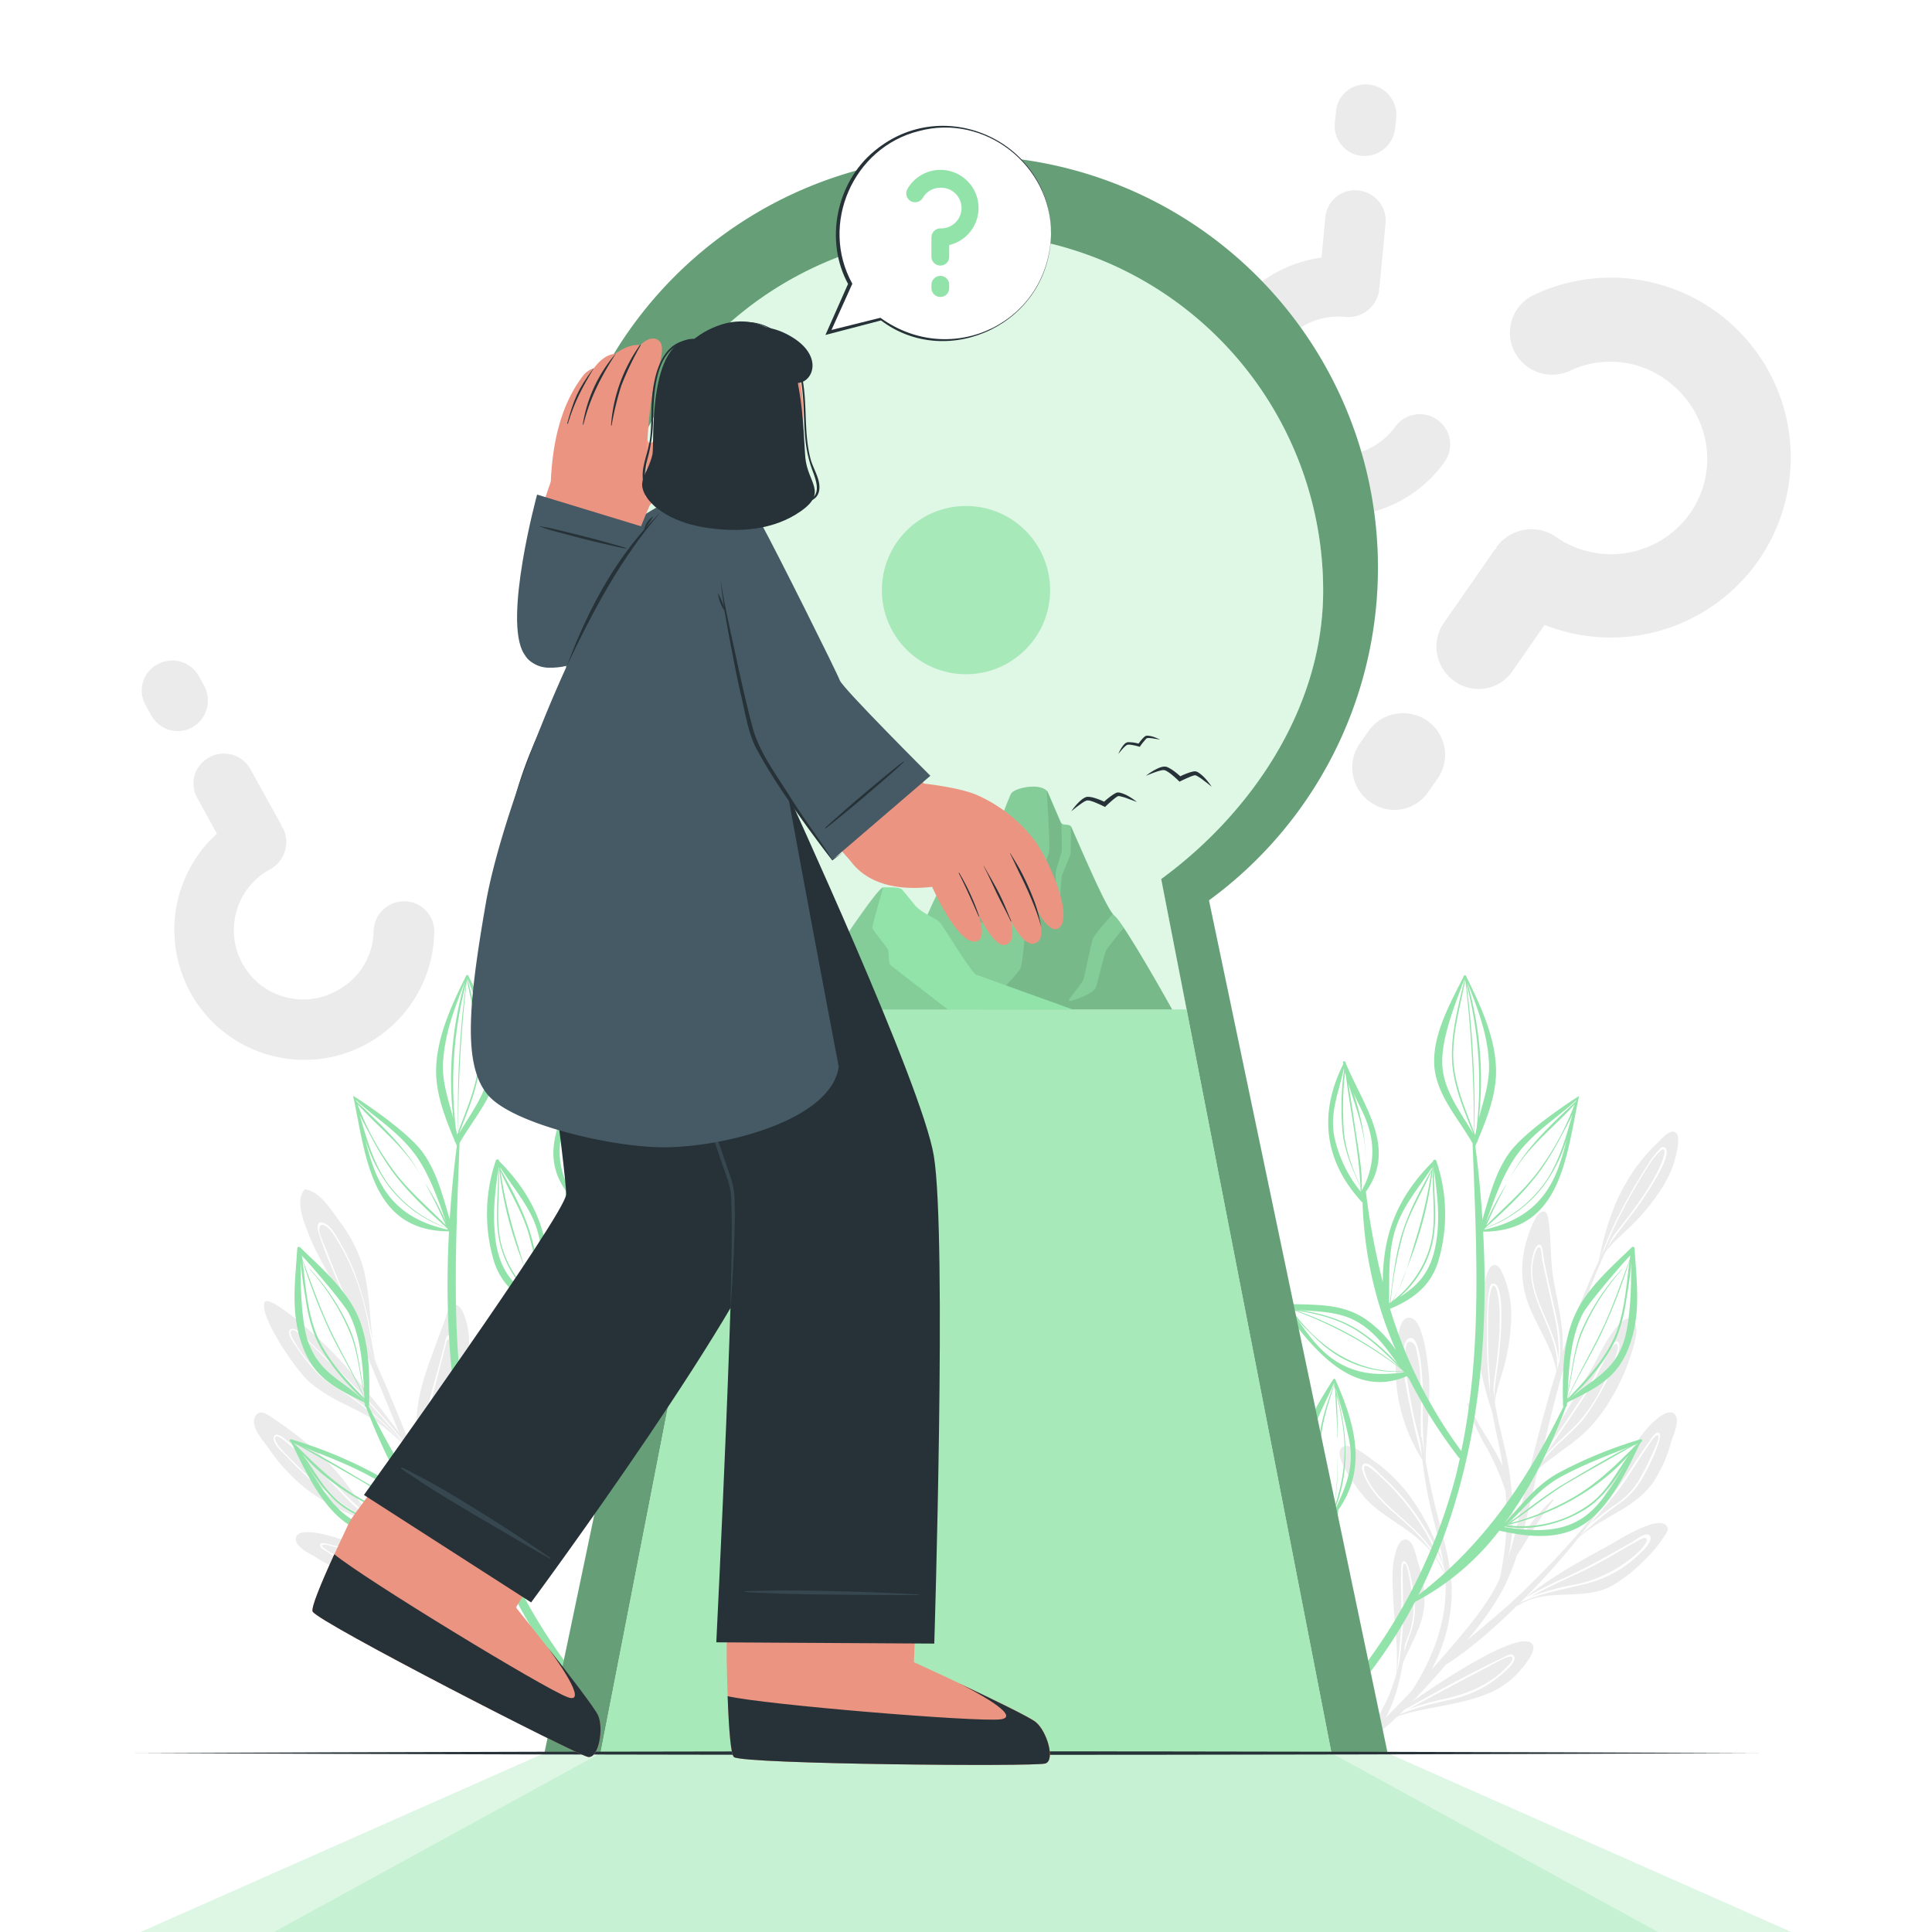 <svg class="animated" id="freepik_stories-curiosity" xmlns="http://www.w3.org/2000/svg" viewBox="0 0 500 500" version="1.1" xmlns:xlink="http://www.w3.org/1999/xlink" xmlns:svgjs="http://svgjs.com/svgjs"><style>svg#freepik_stories-curiosity:not(.animated) .animable {opacity: 0;}svg#freepik_stories-curiosity.animated #freepik--background-complete--inject-55 {animation: 1s 1 forwards cubic-bezier(.36,-0.01,.5,1.38) zoomIn;animation-delay: 0s;}svg#freepik_stories-curiosity.animated #freepik--Light--inject-55 {animation: 1s 1 forwards cubic-bezier(.36,-0.01,.5,1.38) slideLeft;animation-delay: 0s;}svg#freepik_stories-curiosity.animated #freepik--Plants--inject-55 {animation: 1s 1 forwards cubic-bezier(.36,-0.01,.5,1.38) slideLeft;animation-delay: 0s;}svg#freepik_stories-curiosity.animated #freepik--Door--inject-55 {animation: 1s 1 forwards cubic-bezier(.36,-0.01,.5,1.38) slideUp;animation-delay: 0s;}svg#freepik_stories-curiosity.animated #freepik--Floor--inject-55 {animation: 1s 1 forwards cubic-bezier(.36,-0.01,.5,1.38) slideRight;animation-delay: 0s;}svg#freepik_stories-curiosity.animated #freepik--Character--inject-55 {animation: 1s 1 forwards cubic-bezier(.36,-0.01,.5,1.38) slideUp;animation-delay: 0s;}svg#freepik_stories-curiosity.animated #freepik--speech-bubble--inject-55 {animation: 1s 1 forwards cubic-bezier(.36,-0.01,.5,1.38) zoomIn;animation-delay: 0s;}            @keyframes zoomIn {                0% {                    opacity: 0;                    transform: scale(0.5);                }                100% {                    opacity: 1;                    transform: scale(1);                }            }                    @keyframes slideLeft {                0% {                    opacity: 0;                    transform: translateX(-30px);                }                100% {                    opacity: 1;                    transform: translateX(0);                }            }                    @keyframes slideUp {                0% {                    opacity: 0;                    transform: translateY(30px);                }                100% {                    opacity: 1;                    transform: inherit;                }            }                    @keyframes slideRight {                0% {                    opacity: 0;                    transform: translateX(30px);                }                100% {                    opacity: 1;                    transform: translateX(0);                }            }        </style><g id="freepik--background-complete--inject-55" class="animable" style="transform-origin: 250.063px 237.756px;"><path d="M399.74,161.73l-8.23,11.83a10.6,10.6,0,0,1-15.11,2.71,10.87,10.87,0,0,1-2.71-15.11l13.16-18.92c.12-.18.31-.05.44-.24-.07-.3-.07-.3.06-.49a11.18,11.18,0,0,1,15.11-2.72,25,25,0,0,0,34.92-5.94c8-11.46,4.89-26.83-6.57-34.8a24.47,24.47,0,0,0-24.42-2.14,10.94,10.94,0,0,1-14.65-5.33,10.8,10.8,0,0,1,5.39-14.33,46.57,46.57,0,1,1,2.61,85.48ZM372,201.57l-2.28,3.27a10.6,10.6,0,0,1-15.12,2.71,10.87,10.87,0,0,1-2.7-15.11l2.27-3.27a11,11,0,0,1,15.11-2.71A10.73,10.73,0,0,1,372,201.57Z" style="fill: rgb(235, 235, 235); transform-origin: 406.701px 140.731px;" id="elin6eui6tjsh" class="animable"></path><path d="M342,66.66l1-10.36a7.66,7.66,0,0,1,8.58-7,7.86,7.86,0,0,1,7,8.58L357,74.42c0,.15-.18.14-.2.3.15.17.15.17.14.33a8.08,8.08,0,0,1-8.58,7,17.93,17.93,0,1,0-3.54,35.68A17.68,17.68,0,0,0,361,110.52a7.9,7.9,0,0,1,11.12-1.79,7.8,7.8,0,0,1,1.64,10.94,33.64,33.64,0,1,1-31.74-53Zm3.46-34.89.29-2.87a7.66,7.66,0,0,1,8.58-7,7.86,7.86,0,0,1,7,8.58l-.29,2.87a8,8,0,0,1-8.57,7A7.77,7.77,0,0,1,345.46,31.77Z" style="fill: rgb(235, 235, 235); transform-origin: 344.06px 77.749px;" id="el0zgdmj4rm2s" class="animable"></path><path d="M56.13,215.76l-5-9.1A7.67,7.67,0,0,1,54.15,196a7.87,7.87,0,0,1,10.66,3.06l8.07,14.57c.08.13-.07.21,0,.36s.22.05.3.2a8.07,8.07,0,0,1-3.06,10.66A17.93,17.93,0,1,0,87.51,256.2a17.71,17.71,0,0,0,9.18-15.15,7.89,7.89,0,0,1,8.12-7.79,7.8,7.8,0,0,1,7.58,8.06,33.64,33.64,0,1,1-56.26-25.56Zm-17-30.66-1.39-2.52a7.65,7.65,0,0,1,3.06-10.67A7.86,7.86,0,0,1,51.47,175l1.39,2.52a8,8,0,0,1-3,10.66A7.77,7.77,0,0,1,39.14,185.1Z" style="fill: rgb(235, 235, 235); transform-origin: 74.538px 222.615px;" id="elu1almjbglhm" class="animable"></path><path d="M395.05,321.16a26.31,26.31,0,0,0-.8,11.5c1.2,8.06,7.27,14.44,8.58,22.37-.16,1-.36,1.91-.62,2.87a.07.07,0,0,1,0,.05s0,0,0,0h0v0a.08.08,0,0,0,.07.08l.15-.32q.15-.3.27-.6c.12-.28.23-.57.34-.86,0,0,.06-.13.06-.17,3-8.14.25-17.18-1.13-25.45-.79-4.73-.46-9.5-1.16-14.21-.17-1.12-.16-3.25-1.78-2.82C397.2,314.14,395.51,319.65,395.05,321.16Z" style="fill: rgb(235, 235, 235); transform-origin: 399.198px 335.787px;" id="elj56nvegv9rn" class="animable"></path><path d="M396.24,328.11c-.51,9.8,8.53,18.38,6.43,28.17-.07.27-.13.54-.21.82s-.1.38-.16.56h0c0,.07-.05.15-.08.23a.07.07,0,0,1,0,.05s0,0,0,0h0v0a.08.08,0,0,0,.07.08h0a.08.08,0,0,0,.08-.06c.12-.29.22-.58.31-.87a13.3,13.3,0,0,0,.5-2.17h0a31.26,31.26,0,0,0-.2-13.12c-1.12-5.56-2.54-10.95-3.55-16.58-.13-.69-.13-3.43-1.25-3.06C396.78,322.68,396.3,327,396.24,328.11Zm.48-1.46c.09-.55.8-4.23,1.72-3.85.54.23.61,3,.7,3.41.32,1.52.65,3,1,4.55.7,3.18,1.41,6.36,2.1,9.55a42.14,42.14,0,0,1,1.09,11.78C402.8,343.51,395.3,335.55,396.72,326.65Z" style="fill: rgb(255, 255, 255); transform-origin: 399.999px 340.073px;" id="ellh3675leujr" class="animable"></path><path d="M392.7,415.26c0,.13.11.31.29.2,7.42-4.78,16.68-.89,24.37-5.16a39.7,39.7,0,0,0,8.26-6.59,31.55,31.55,0,0,0,5-6c.18-.3,1.12-1.51,1-2.12-1.18-4.57-13.07,3.17-15.06,4.26-7.78,4.25-14.89,8.12-21.7,13.56-.72.55-1.43,1.14-2.13,1.74C392.7,415.18,392.7,415.22,392.7,415.26Z" style="fill: rgb(235, 235, 235); transform-origin: 412.165px 404.827px;" id="ely1zm1gd57ch" class="animable"></path><path d="M392.7,415.26l.81-.5c5.11-2.46,10.79-3.32,16.28-4.72a30.58,30.58,0,0,0,14.38-7.75c.73-.71,3.74-3.43,2.85-4.79s-3.83,1.14-4.57,1.56c-5.53,3.09-10.93,6.23-16.69,8.9a120.75,120.75,0,0,0-10.91,5.47c-.72.55-1.43,1.14-2.13,1.74C392.7,415.18,392.7,415.22,392.7,415.26Zm3.47-2.07c4.06-2.27,8.33-4.16,12.56-6.17q4.35-2.06,8.52-4.47c1.52-.88,3-1.79,4.57-2.66.77-.44,1.54-.87,2.31-1.28.39-.21,1.66-.95,2-.36.87,1.6-7.66,9.69-18.24,11.78A66.55,66.55,0,0,0,396.17,413.19Z" style="fill: rgb(255, 255, 255); transform-origin: 409.942px 406.179px;" id="elnl7f2h9tkm" class="animable"></path><path d="M405.05,401.2a.07.07,0,0,0,0,.1.09.09,0,0,0,.12,0c.15-.16.3-.3.46-.45.56-.56,1.1-1.12,1.63-1.69l.29-.31a.15.15,0,0,0,.09,0c5.93-6.06,14.91-7.92,20-14.95a34.13,34.13,0,0,0,4.76-10.43c.47-1.59,2.75-6.44.75-7.7-1.56-1-4,1.14-5,2-3.24,2.86-5.52,6.88-7.77,10.51s-4.22,7.23-6.32,10.84a67.81,67.81,0,0,1-6.63,9.28C406.63,399.34,405.85,400.27,405.05,401.2Z" style="fill: rgb(235, 235, 235); transform-origin: 419.494px 383.416px;" id="eli4lihjg5h1" class="animable"></path><path d="M405.05,401.2a.07.07,0,0,0,0,.1l1.47-1.52-.89,1.07c.56-.56,1.1-1.12,1.63-1.69l.79-.9A96,96,0,0,1,419,389.19a20,20,0,0,0,4.93-4.88c2.48-3.57,6.34-11.95,5.6-13.22s-2.3,1.41-2.73,2c-3.45,4.71-6.25,9.82-10,14.35-2.49,3.05-5,6.07-7.56,9.09-.63.62-1.26,1.25-1.86,1.89C406.63,399.34,405.85,400.27,405.05,401.2ZM429,371.39c.66.28-.34,2.53-.6,3.12a91.42,91.42,0,0,1-4.17,8.49,20.76,20.76,0,0,1-6.65,6.7,68.1,68.1,0,0,0-6.41,5.09c2.51-2.84,5-5.71,7.31-8.69,1.92-2.48,3.6-5.13,5.3-7.76.84-1.32,1.69-2.63,2.59-3.91.25-.35,2-3.28,2.63-3" style="fill: rgb(255, 255, 255); transform-origin: 417.326px 386.026px;" id="elj3gaztg9n2r" class="animable"></path><path d="M360.85,438.63a.05.05,0,0,0,0,.07.08.08,0,0,0,.08-.06l.12-.57c.13-.69.25-1.38.35-2.06,0-.13,0-.25.05-.38a.12.12,0,0,0,.05-.07c1.31-7.45,7-13.34,7.16-21.07A30.45,30.45,0,0,0,367,404.41c-.47-1.4-1.23-6.12-3.34-6-1.64.06-2.36,2.86-2.65,4-.94,3.74-.6,7.85-.42,11.66s.54,7.44.82,11.16a62.67,62.67,0,0,1-.2,10.17C361.07,436.46,361,437.54,360.85,438.63Z" style="fill: rgb(235, 235, 235); transform-origin: 364.52px 418.554px;" id="elz3e8qncci8j" class="animable"></path><path d="M360.85,438.63a.05.05,0,0,0,0,.07c.11-.62.21-1.24.32-1.86-.05.41-.09.83-.12,1.23.13-.69.25-1.38.35-2.06l.12-1.06a84.59,84.59,0,0,1,3.48-12.18,18,18,0,0,0,1.16-6.09c0-3.87-1.36-12-2.55-12.55s-1,2.2-1,2.84c-.16,5.21.35,10.39-.09,15.59-.31,3.5-.65,7-1,10.5-.16.78-.31,1.55-.42,2.33C361.07,436.46,361,437.54,360.85,438.63Zm1.22-7.78c.42-3.35.8-6.72,1-10.08.17-2.79.07-5.59,0-8.38,0-1.4-.08-2.79-.06-4.19,0-.38-.15-3.44.4-3.56s1,2,1.14,2.6c.51,2.74,1,5.57,1.21,8.35a18.57,18.57,0,0,1-1.52,8.28A64.23,64.23,0,0,0,362.07,430.85Z" style="fill: rgb(255, 255, 255); transform-origin: 363.498px 421.379px;" id="elpygxhw84mds" class="animable"></path><path d="M360,444.81a1.1,1.1,0,0,0,.58-.2c7.59-2.9,15.89-3,23.53-5.94a22.12,22.12,0,0,0,8.86-5.84c1-1.16,4.55-5.14,3.77-7-2.32-5.55-28,11.94-36.38,18.23a1.55,1.55,0,0,0-.38.26C359.71,444.58,359.75,444.79,360,444.81Z" style="fill: rgb(235, 235, 235); transform-origin: 378.323px 434.784px;" id="el3v5fgyuq22m" class="animable"></path><path d="M360,444.81l1.7-.93c1.84-.74,3.7-1.44,5.6-2,3-.95,6.1-1.51,9.16-2.28a29.1,29.1,0,0,0,12.8-6.84c.79-.73,3.13-2.66,2.62-4s-2.38,0-3.06.3c-9.63,4.6-19,9.89-28.35,15.08l-.49.25C359.71,444.58,359.75,444.79,360,444.81Zm4.47-2.45q5.49-3,11-5.93,4.31-2.3,8.64-4.57c1.43-.74,2.84-1.51,4.28-2.23.57-.29,2.76-1.41,3-.61s-1.31,2.27-1.58,2.55c-4.34,4.45-9.89,6.74-15.84,8.07A69.64,69.64,0,0,0,364.46,442.36Z" style="fill: rgb(255, 255, 255); transform-origin: 375.873px 436.492px;" id="eloygfppc27z" class="animable"></path><path d="M396.37,380.65a.34.34,0,0,0,0,.29.38.38,0,0,0,.33.23.45.45,0,0,0,.23,0,.17.17,0,0,0,.13,0c3.58-3.51,9.06-6.78,12.75-10.14a39.1,39.1,0,0,0,7.11-9,53,53,0,0,0,5.25-11.67c.58-1.94,2.25-6.54.67-8.45-3.24-3.93-9.79,10.37-10.74,12C406.8,362.77,401.54,371.68,396.37,380.65Z" style="fill: rgb(235, 235, 235); transform-origin: 409.92px 361.207px;" id="elueyufns8mn" class="animable"></path><path d="M396.33,380.94a.38.38,0,0,0,.33.23c.22-.3.43-.61.64-.91,1.4-1.64,2.8-3.29,4.3-4.87,2.43-2.56,5.22-4.77,7.56-7.41,4.09-4.6,11.77-19.24,9.56-20.71-1.15-.76-2.57,2.26-3,3-1.65,2.82-2.93,5.83-4.62,8.64s-3.7,5.78-5.63,8.62c-3,4.37-6,8.72-8.9,13.13Zm2.95-3.55c2.65-3.86,5.26-7.75,7.88-11.63,1.81-2.68,3.6-5.38,5.21-8.19.89-1.57,1.7-3.19,2.51-4.81.4-.79.79-1.58,1.24-2.35s1.82-3.39,2.46-2.39-1.29,5.3-1.75,6.3c-.75,1.63-1.51,3.25-2.34,4.84A42,42,0,0,1,408.6,368c-2.37,2.62-5.14,4.84-7.54,7.44C400.46,376.05,399.86,376.71,399.28,377.39Z" style="fill: rgb(255, 255, 255); transform-origin: 407.721px 364.159px;" id="elxkua3qbg0o" class="animable"></path><path d="M353.38,387.78c6.59,7.17,17.24,9.16,21.12,21.72a.05.05,0,0,0,.09,0,0,0,0,0,0,0,0c-.24-1.27-.52-2.53-.86-3.78a54.94,54.94,0,0,0-9.12-18.84,41.4,41.4,0,0,0-8.91-8.72c-1.74-1.23-5.5-4.37-7.67-3.89C343.37,375.29,352.17,386.48,353.38,387.78Z" style="fill: rgb(235, 235, 235); transform-origin: 360.635px 391.874px;" id="elms6qlul5su9" class="animable"></path><path d="M353.77,383.36c2.66,5.22,7.93,8.59,12,12.65a47.69,47.69,0,0,1,7.3,9.23c.54,1.41,1.06,2.83,1.56,4.28a0,0,0,0,0,0,0c-.24-1.27-.52-2.53-.86-3.78l-.12-.2a58.11,58.11,0,0,0-5.47-11,60.33,60.33,0,0,0-10.88-12.9c-.73-.66-3.12-3.5-4.37-2.77S353.4,382.64,353.77,383.36Zm-.45-4c.91-.34,5.14,3.86,6.8,5.58a60.11,60.11,0,0,1,9.19,12.31,56.86,56.86,0,0,1,2.9,6,48,48,0,0,0-4.77-6c-3.64-3.9-8.19-7-11.49-11.21a16.83,16.83,0,0,1-2.18-3.56C353.55,382,352.5,379.63,353.32,379.32Z" style="fill: rgb(255, 255, 255); transform-origin: 363.556px 394.135px;" id="el6ye6wmx74n9" class="animable"></path><path d="M361.56,348.66a44.86,44.86,0,0,0-.07,10.55,44.06,44.06,0,0,0,6.89,19l.2.31c.06.33.12.66.21,1a1.85,1.85,0,0,0,0,.23l0,.05h0a.09.09,0,0,0,.15-.07c0-.41,0-.82,0-1.24.14-8.49,1.71-16.8.57-25.3-.26-1.86-1.47-14-5.71-11.93C361.9,342.23,361.77,346.89,361.56,348.66Z" style="fill: rgb(235, 235, 235); transform-origin: 365.568px 360.423px;" id="el34plgg6wx2p" class="animable"></path><path d="M363.25,350.37c-.29,5.23,1.08,10.85,2.16,15.95a119.08,119.08,0,0,0,3,11.91c.1.31.2.64.31.95,0,.12.06.23.1.35a1.4,1.4,0,0,0,.06.28h0a.09.09,0,0,0,.15-.07c0-.41,0-.82,0-1.24s-.17-.62-.25-.93a98.17,98.17,0,0,1-.52-13.95c0-2.53,0-5-.24-7.56a34.42,34.42,0,0,0-1.08-7.36c-.33-1-1-3-2.44-2.27C363.29,347.05,363.32,349.26,363.25,350.37Zm3.12-1.77a37.63,37.63,0,0,1,1.23,8.86c.19,2.75.16,5.52.13,8.28a86.63,86.63,0,0,0,.21,8.82c-1-3.68-2-7.37-2.69-11.15-.56-3-1.06-5.92-1.4-8.91a22.5,22.5,0,0,1-.15-4.64,12.92,12.92,0,0,1,.22-1.64C364.29,346.52,366,347.36,366.37,348.6Z" style="fill: rgb(255, 255, 255); transform-origin: 366.12px 363.053px;" id="elwnephmv7a4" class="animable"></path><path d="M413.69,326.61c0,.14-.05.27-.08.41a.24.24,0,0,0,.31.28.28.28,0,0,0,.19-.2c.05-.24.11-.49.17-.74h0c.05-.2.09-.4.14-.6s.38-.65.59-1c2.25-3.41,6.15-6.29,8.8-9.2a53.76,53.76,0,0,0,6.54-8.49A26.44,26.44,0,0,0,434.14,297c.12-1,.58-3.43-.63-4-1.54-.78-3.89,2.17-4.72,2.94a43.6,43.6,0,0,0-7.34,9.12C417.33,311.68,415.22,319,413.69,326.61Z" style="fill: rgb(235, 235, 235); transform-origin: 423.965px 310.091px;" id="elb2f6blnemoq" class="animable"></path><path d="M414.38,324.92a15.36,15.36,0,0,0-.69,1.69c0,.14-.05.27-.08.41a.24.24,0,0,0,.31.28c0-.1.06-.2.1-.3s.17-.42.26-.64h0c.23-.53.47-1.05.73-1.56a35.24,35.24,0,0,1,3.3-5.25c2.16-2.89,4.43-5.69,6.48-8.66,1-1.48,8.95-12.93,5.83-14-.58-.22-1.15.57-1.46.9a23.59,23.59,0,0,0-2.84,3.83c-2,3.1-3.86,6.29-5.62,9.52A100.46,100.46,0,0,0,414.38,324.92ZM420,313.1q2.26-4.31,4.78-8.45c.82-1.34,1.63-2.7,2.52-4,.44-.65,2.67-3.55,3.27-3.17.9.56-1.22,5.08-1.87,6.3-.73,1.39-1.54,2.74-2.37,4.07-1.7,2.67-3.56,5.23-5.48,7.75-1.7,2.22-3.72,4.59-5.31,7.15A101.28,101.28,0,0,1,420,313.1Z" style="fill: rgb(255, 255, 255); transform-origin: 422.473px 312.082px;" id="elxllxdk048yb" class="animable"></path><path d="M386.5,366.44c0,.14.09.26.13.4a.24.24,0,0,0,.41.08.24.24,0,0,0,.07-.26c-.08-.24-.15-.48-.23-.72h0c-.06-.2-.11-.39-.18-.58,0-.38,0-.76,0-1.14.24-4.07,2.17-8.52,3-12.37a53.57,53.57,0,0,0,1.39-10.63,26.38,26.38,0,0,0-1.8-10.66c-.39-.91-1.22-3.27-2.58-3.19-1.72.11-2.28,3.84-2.61,4.92a44,44,0,0,0-1.77,11.57C382.15,351.71,384,359.08,386.5,366.44Z" style="fill: rgb(235, 235, 235); transform-origin: 386.714px 347.186px;" id="ele6scdwb4r5g" class="animable"></path><path d="M386.24,364.64a17.72,17.72,0,0,0,.26,1.8c0,.14.09.26.13.4a.24.24,0,0,0,.41.08l-.06-.3c0-.23-.07-.45-.1-.68h0c-.07-.57-.11-1.14-.15-1.72A35,35,0,0,1,387,358c.42-3.58,1-7.15,1.27-10.74.14-1.8,1.24-15.68-2-15.06-.61.11-.71,1.07-.82,1.51a23.66,23.66,0,0,0-.53,4.74c-.16,3.68-.18,7.38-.08,11.06A102,102,0,0,0,386.24,364.64Zm-1-13.07q-.19-4.86-.1-9.7c0-1.58.05-3.16.17-4.74.05-.78.52-4.41,1.24-4.38,1.05,0,1.49,5,1.54,6.39.06,1.57,0,3.14,0,4.71-.12,3.16-.45,6.31-.85,9.45-.35,2.77-.91,5.83-1,8.85A101.45,101.45,0,0,1,385.21,351.57Z" style="fill: rgb(255, 255, 255); transform-origin: 386.67px 349.592px;" id="elk5qiu138d7" class="animable"></path><path d="M368,372.14a197.28,197.28,0,0,0,4.47,21.8c1.51,5.55,3,11.19,3.24,17a43.32,43.32,0,0,1-5.25,21.2q3-3.39,6-6.89c4-4.74,8.05-9.6,10.92-15.17.29-.55.54-1.11.8-1.66a.17.17,0,0,1,0-.14,74.85,74.85,0,0,0,1.44-22.37,61.67,61.67,0,0,0-4.87-11.2,49.33,49.33,0,0,1-5-11.36.19.19,0,0,1,.35-.13c2.07,5.41,6.31,10.68,8.81,16.29-.14-.92-.29-1.85-.46-2.78-1.63-8.88-4.71-17.81-1.45-26.69.1-.3.53-.1.44.19-3.07,9.9,1.75,20.8,3.18,30.63,1.06,7.31,1.42,15.18-.35,22.47A118.2,118.2,0,0,0,393.45,391c5.6-24.94,12.06-49.73,24.19-72.4.11-.22.47-.07.36.16-12.41,24.59-17.33,51.33-23.8,77.83-.07.3-.15.6-.23.9a50.14,50.14,0,0,1,7.8-9.43c.14-.13.37,0,.24.2-3.55,4.56-6.27,9.54-9.47,14.3a52,52,0,0,1-4.64,10.67,84.33,84.33,0,0,1-8.25,11.29c5.06-4.25,10.17-8.43,14.93-13.06a226,226,0,0,0,20.25-22.27.11.11,0,0,1,.17.14,188.88,188.88,0,0,1-20.14,24c-6.31,6.27-13.06,12.65-20.62,17.46-7.23,8.33-15,16.69-24.11,22.78a.39.39,0,0,1-.46-.64c1.68-1.5,3.32-3,4.94-4.55,1.58-3.52,3.76-6.75,5.16-10.4a57.44,57.44,0,0,0,3.36-13.27c0-.34.53-.25.51.08-.38,6.2-1.77,13.85-5.08,19.78q3.46-3.44,6.8-7c5.94-9.07,9.81-19.85,8.51-30.7-.67-5.58-2.27-11-3.58-16.41a120.77,120.77,0,0,1-2.73-18.34A.21.21,0,0,1,368,372.14Z" style="fill: rgb(235, 235, 235); transform-origin: 383.764px 386.068px;" id="eluqlu72zcbbh" class="animable"></path><path d="M144.65,337c1.28,3.53,1,7.89.86,11.57a91.52,91.52,0,0,1-1.46,12.56c-.7,3.87-1.59,7.69-2.55,11.5l0,.1c-.06.26-.13.51-.19.75s-.08.62-.13.94a.2.2,0,0,1-.16.16.16.16,0,0,1-.2-.17c0-.17,0-.35.05-.51.62-7.15-3.5-13.66-3.75-20.74-.13-3.88.8-7.76,1.52-11.55.4-2.09.5-4.81,1.32-6.78.21-.53.26-1.09.85-1.37C142.59,332.59,144.21,335.75,144.65,337Z" style="fill: rgb(235, 235, 235); transform-origin: 141.372px 353.948px;" id="elfdlgunsjuko" class="animable"></path><path d="M143,339.63c-1.12-.92-1.78,1.64-2,2.34-1.47,4.71-2.29,10.33-1.45,15.21.91,5.36,1.89,10.73,1.49,16.17-.05.17-.11.35-.16.53s0,.34-.05.51a.16.16,0,0,0,.2.17c0-.11,0-.21,0-.32.15-.51.3-1,.43-1.53l0-.1a101,101,0,0,0,1.88-11.13,72.26,72.26,0,0,0,.84-15.75,37,37,0,0,0-.48-3.79C143.63,341.31,143.51,340.08,143,339.63Zm.63,3.18a38.44,38.44,0,0,1,.41,4,72.85,72.85,0,0,1-.81,13.84,102.88,102.88,0,0,1-2,11.86,41.94,41.94,0,0,0-.4-9.29c-.32-2.32-.81-4.6-1.15-6.91a25.86,25.86,0,0,1,.28-7.8,33,33,0,0,1,1.56-7.22c.18-.45.7-1.47,1.1-1.4C143.32,340,143.52,342.28,143.59,342.81Z" style="fill: rgb(255, 255, 255); transform-origin: 141.753px 356.999px;" id="elms83k9ugoec" class="animable"></path><path d="M112.58,391.53s0,0,0,0" style="fill: rgb(235, 235, 235); transform-origin: 112.58px 391.53px;" id="elysrf8oqxihs" class="animable"></path><path d="M141.17,440.86a.18.18,0,0,1,.09.21h0a.19.19,0,0,1-.15.14.2.2,0,0,1-.15,0c-4.37-2.21-8.54-5.72-13.6-6-4-.21-7.37.28-11.13-1.34a29.79,29.79,0,0,1-10.06-7.22,30.81,30.81,0,0,1-3.43-4.53c-.48-.78-2-2.71-1.82-3.7,1-4.65,14.8,3.62,16.63,4.73,8.11,4.93,16.36,10.48,23.12,17.18a.07.07,0,0,1,0,.07s0,.07-.05.08C140.82,440.61,141,440.73,141.17,440.86Z" style="fill: rgb(235, 235, 235); transform-origin: 121.086px 429.119px;" id="el94yr9wftbnq" class="animable"></path><path d="M141.17,440.86c-.17-.13-.35-.25-.53-.37,0,0,0-.05.05-.08-4.48-3.39-9.24-6.48-14-9.45A139.74,139.74,0,0,0,110.8,422c-.76-.34-3.89-2.21-4.55-1s2.61,4,3.3,4.62c4.09,3.65,9.42,5.33,14.58,6.84a38.22,38.22,0,0,1,9.63,3.78c2.52,1.55,4.85,3.38,7.35,5a.19.19,0,0,0,.15-.14c-1.28-.81-2.52-1.71-3.75-2.59,1.25.85,2.5,1.72,3.75,2.58A.18.18,0,0,0,141.17,440.86ZM129.88,434c-5-2-10.4-2.82-15.23-5.29a21.5,21.5,0,0,1-6.24-4.63c-.34-.37-2-2-1.6-2.66.24-.44,1.55,0,1.74,0a39.83,39.83,0,0,1,4.17,1.86c4.72,2.41,9.31,5.13,13.81,7.93,2.5,1.55,4.94,3.16,7.37,4.81A24.17,24.17,0,0,0,129.88,434Z" style="fill: rgb(255, 255, 255); transform-origin: 123.718px 430.919px;" id="eluz429y5iljd" class="animable"></path><path d="M121.24,344.71c.54,4.19-.3,8.57-1.44,12.6-2.65,9.32-7.77,18-9.39,27.61-.06.38-.12.76-.17,1.13s0,.38-.14-.21h0c-.7-2.56-3.13-13.83-2-21.93.7-5.05,2.44-9.82,4.19-14.58,1-2.72,2-5.44,3-8.15.33-.87.79-3.35,2.11-3.54C119.89,337.26,121,343.07,121.24,344.71Z" style="fill: rgb(235, 235, 235); transform-origin: 114.606px 361.966px;" id="el57baqw82sbk" class="animable"></path><path d="M116.83,345.55a.86.86,0,0,0-1.13.3,4.41,4.41,0,0,0-.55,1.65c-.26,1-.51,2-.77,3-1.76,6.83-4.14,13.8-4.8,20.85a58.62,58.62,0,0,0,.51,14.06v.46h0c.16.59.22.71.14.21s.11-.75.17-1.13c0-.53,0-1.05,0-1.58a42.44,42.44,0,0,1,2.39-10.59,108.06,108.06,0,0,0,4.81-20.13,21.1,21.1,0,0,0,.16-4.63C117.74,347.3,117.57,345.92,116.83,345.55Zm.62,2.21a8.8,8.8,0,0,1,.1,1,19.91,19.91,0,0,1-.06,2.18,50.73,50.73,0,0,1-.7,5.22A146.84,146.84,0,0,1,112,374.27a38.42,38.42,0,0,0-1.87,9.06,75.34,75.34,0,0,1-.39-7.78c0-6.66,1.88-13,3.52-19.35.41-1.58.81-3.17,1.22-4.75.2-.79.41-1.58.61-2.37l.3-1.19c.2-.8.09-1.13,1-1.38C117.47,346.22,117.3,346.84,117.45,347.76Z" style="fill: rgb(255, 255, 255); transform-origin: 113.597px 365.921px;" id="elsin1pjexyb8" class="animable"></path><path d="M127.88,383.7a53,53,0,0,1,2.55,9.57c1.08,6.55.08,14.11,1.8,20.63.15.42.29.86.41,1.3.05.16.09.32.13.49s-.12.13-.16.05c-.14-.27-.27-.55-.42-.83h0c-.07-.15-.15-.29-.22-.44-3.24-6.34-7.41-12.15-8.79-19.28-.85-4.38-2.21-16.47.69-17.39C125.16,377.38,127.17,381.82,127.88,383.7Z" style="fill: rgb(235, 235, 235); transform-origin: 127.442px 396.79px;" id="el0hjdf5jg5en8" class="animable"></path><path d="M125.25,384.34c-.69.33-.67,1.68-.71,2.25a27.22,27.22,0,0,0,.16,4.51,45.14,45.14,0,0,0,1.63,8.22A89,89,0,0,0,132,414.46c.07.15.15.29.22.44h0c.15.28.28.56.42.83,0,.08.18,0,.16-.05s-.08-.33-.13-.49c-2.14-5.59-3-11.47-3.77-17.42C128.71,396.44,127.62,383.22,125.25,384.34Zm2.16,5.37c.21,1.25.38,2.5.55,3.76.39,2.92.72,5.86,1.14,8.78a67.69,67.69,0,0,0,2,9.44,114.71,114.71,0,0,1-4-10.78,62.14,62.14,0,0,1-1.79-7.36,31.15,31.15,0,0,1-.42-4.09c0-.66-.3-4.45.48-4.77C126.37,384.29,127.32,389.17,127.41,389.71Z" style="fill: rgb(255, 255, 255); transform-origin: 128.655px 400.018px;" id="elkfzvhve0ah" class="animable"></path><path d="M155.53,370.79c1.6,2,.85,5.88,0,7.95a18.75,18.75,0,0,1-6,7.24c-3.6,2.85-7.63,5-10.66,8.57s-2,2.43-4.15,6.9c0,.09-.13.09-.2,0a.92.92,0,0,1-.13-.72.6.6,0,0,1,0-.12c1.94-7.34,5.71-13.12,10.7-18.85,2.84-3.25,4.55-7.37,7.5-10.5C153.7,370.12,154.43,369.43,155.53,370.79Z" style="fill: rgb(235, 235, 235); transform-origin: 145.418px 385.778px;" id="elz3csyt5mzy" class="animable"></path><path d="M153.84,374.65c-1.08-.51-2.44,1.68-3,2.48a46,46,0,0,1-5.16,6.56,55.52,55.52,0,0,0-5,5.38,36.77,36.77,0,0,0-5.47,9.83c-.29.6-.55,1.21-.79,1.85a.92.92,0,0,0,.13.72,2.41,2.41,0,0,0,.08-.25,25.19,25.19,0,0,1,8.9-11.47c4.12-3.12,8-6.59,10.19-11.37C154.08,377.53,154.84,375.13,153.84,374.65Zm-.17,3.12a22.63,22.63,0,0,1-1.23,2.4,25.12,25.12,0,0,1-2.91,3.91,45.75,45.75,0,0,1-6.48,5.63,27.36,27.36,0,0,0-6.79,7.22,37.72,37.72,0,0,1,5.11-8.35c1.85-2.27,4.12-4.11,6-6.32.87-1,1.65-2.11,2.43-3.2.41-.6.83-1.2,1.25-1.79s1.54-2.4,2.33-2.24C154.43,375.22,153.81,377.44,153.67,377.77Z" style="fill: rgb(255, 255, 255); transform-origin: 144.366px 388.022px;" id="elw0ulgn46jo9" class="animable"></path><path d="M88.26,352.25c6.49,7.34,12.53,15,18.27,23a.24.24,0,0,1,0,.3.33.33,0,0,1,0,.06l.11.15a.11.11,0,0,1,0,.15l0,0h0a.12.12,0,0,1-.11,0c-4-4-7.86-7.68-13-10.31-4.67-2.4-9.26-4.39-13.31-7.8C76.71,354.84,66.9,340.45,68.5,337,69.58,334.7,83.09,346.43,88.26,352.25Z" style="fill: rgb(235, 235, 235); transform-origin: 87.497px 356.314px;" id="elvm93m1pblc" class="animable"></path><path d="M80.22,347.36c-.85-.82-3.33-4-4.92-3.39s.94,3.91,1.41,4.6a47.26,47.26,0,0,0,5.78,7.14c2.19,2.14,4.79,3.55,7.32,5.22a91.17,91.17,0,0,1,16.72,15h0l0,0a.11.11,0,0,0,0-.15l-.11-.15a.33.33,0,0,0,0-.06C98.7,365.33,89.41,356.3,80.22,347.36ZM106,375.2a105.72,105.72,0,0,0-11-10.74c-4.58-3.84-10.11-6.31-14.07-10.86a35.88,35.88,0,0,1-5.19-7.2c-.17-.35-.82-1.52-.38-2s1.5.1,2.9,1.38c1.16,1.06,2.26,2.19,3.38,3.29,4.43,4.33,8.83,8.67,13.08,13.18Q100.57,368.51,106,375.2Z" style="fill: rgb(255, 255, 255); transform-origin: 90.671px 359.911px;" id="elyjnww494ov" class="animable"></path><path d="M115.27,406a.15.15,0,0,1,0,.11.17.17,0,0,1-.21.11l-.62-.2s0,0-.06,0c-4.64-.6-8.41.19-12.88,1.33a20.47,20.47,0,0,1-10,0,34.27,34.27,0,0,1-10.13-4.57C80,402,76,400.12,76.61,397.88c1.1-3.68,13.47,1.12,15.62,1.81a96.57,96.57,0,0,0,11.59,3.1c3.88.75,7.76,1.39,11.37,3.08A.11.11,0,0,1,115.27,406Z" style="fill: rgb(235, 235, 235); transform-origin: 95.914px 402.238px;" id="el23gnizho7vj" class="animable"></path><path d="M112.81,405.43h0c-2.24-.51-4.47-1.12-6.74-1.51-2.53-.45-5.12-.39-7.66-.83-4.76-.82-9.29-2.55-14-3.6-.61-.13-1.82-.37-1.5.67.14.46.79.83,1.14,1.07a22.45,22.45,0,0,0,3.31,1.95,28,28,0,0,0,12.86,3c5.07-.24,10-1.19,15-.11a.15.15,0,0,0,0-.11A14.85,14.85,0,0,0,112.81,405.43Zm-11,.31a28,28,0,0,1-16-3.77,22.74,22.74,0,0,1-2-1.36c-.39-.33-1-1,.54-.84a7.85,7.85,0,0,1,1,.25c1.21.3,2.42.64,3.63,1,2.57.73,5.14,1.51,7.77,2.06a49,49,0,0,0,7,.84,56.84,56.84,0,0,1,8.49,1.45C108.85,404.93,105.27,405.46,101.81,405.74Z" style="fill: rgb(255, 255, 255); transform-origin: 99.044px 402.776px;" id="elv91kjckka78" class="animable"></path><path d="M101.89,395.93a.37.37,0,0,1,0,.21.49.49,0,0,1,0,.11.31.31,0,0,1-.09.11,0,0,0,0,1,0,0,.31.31,0,0,1-.33,0,15.37,15.37,0,0,1-2-.9c-7.7-2.93-15.58-6-21.84-11.46a50.71,50.71,0,0,1-8.36-9.49c-1.18-1.7-4.43-5.28-3.35-7.68s3.17-.85,4.61.13a109.27,109.27,0,0,1,10.77,8.13,59.7,59.7,0,0,1,9,9.79c3.15,4.3,6.17,8.75,11.36,10.7A.37.37,0,0,1,101.89,395.93Z" style="fill: rgb(235, 235, 235); transform-origin: 83.804px 380.982px;" id="elj7sjokkpq4e" class="animable"></path><path d="M87.69,385.05a131.44,131.44,0,0,0-14.06-12.73c-.64-.51-2.5-1.83-2.79-.35-.33,1.74,2.24,3.79,3.22,4.82a98.25,98.25,0,0,0,12,10.93,55.38,55.38,0,0,0,15.76,8.53.49.49,0,0,0,0-.11c-9.32-3.45-17.39-9.51-24.44-16.41-1.69-1.66-3.41-3.34-5-5.15-.25-.29-1.67-2.23-1.12-2.76s2.5,1.13,2.73,1.33c1.13.93,2.24,1.86,3.36,2.8a154.46,154.46,0,0,1,11.85,11.32,37.62,37.62,0,0,0,12.59,8.87.37.37,0,0,0,0-.21C96.25,393.44,91.9,389.53,87.69,385.05Z" style="fill: rgb(255, 255, 255); transform-origin: 86.317px 383.77px;" id="elcur9u4idscn" class="animable"></path><path d="M87.75,315.92a37.29,37.29,0,0,1,6.07,11.53c1.88,6.49,1.77,13.29,2.7,19.93,0,0,0,.06,0,.08a45.1,45.1,0,0,0,1.06,5.37c.09.37.2.75.31,1.13a.25.25,0,0,1,0,.23.35.35,0,0,1-.16.08.3.3,0,0,1-.16,0h0a.29.29,0,0,1-.18-.18c-.19-.54-.35-1.07-.52-1.61a.13.13,0,0,1-.08-.07c-4-8.3-8.47-16.68-13-24.89a66.13,66.13,0,0,1-5.13-11.35c-.76-2.34-1.69-5.94,0-8.11a.51.51,0,0,1,.45-.24C82.89,308.45,85.7,313.11,87.75,315.92Z" style="fill: rgb(235, 235, 235); transform-origin: 87.814px 331.05px;" id="elb5cis7td1o9" class="animable"></path><path d="M83.6,316.45c-1.79-.58-1.43,1.54-1.13,2.62a76.48,76.48,0,0,0,3.16,8.38q1.89,4.64,3.92,9.23c2.55,5.76,6.11,11.5,8,17.55v0h0a.3.3,0,0,0,.16,0,.35.35,0,0,0,.16-.08c-.1-.46-.19-.91-.28-1.36q-.54-2.68-1.06-5.37s0,0,0-.08c-1.7-8.6-3.57-17.14-8.09-25C87.37,320.51,85.81,317.16,83.6,316.45ZM89,324a62.49,62.49,0,0,1,5.71,15.77c1,4.36,1.65,8.77,2.55,13.13-1.25-3.5-3.08-6.84-4.65-10.23q-3.72-8-7-16.18c-.53-1.31-1-2.62-1.56-3.94-.45-1.17-1.42-3-1.42-4.27,0-2.48,2.06-.8,2.73-.07a14.31,14.31,0,0,1,1.51,2.12C87.6,321.5,88.31,322.73,89,324Z" style="fill: rgb(255, 255, 255); transform-origin: 90.046px 335.296px;" id="elq4gr8o9jgap" class="animable"></path><path d="M142.62,360.68a179.67,179.67,0,0,1-4.91,24c-2,7.22-4.11,14.44-5.09,21.89-1.31,9.89-.41,20.74,4.63,29.34a116.56,116.56,0,0,1-19.87-33.21c-8.12-20.41-15.49-41.39-25.36-61.05-.16-.33-.61-.08-.49.25,4,10.73,8.8,21.21,12.93,31.91s7.93,21.4,12.23,32c.46,1.14,1,2.27,1.45,3.39-6.3-7.81-15.54-13.56-24.61-16.9-.11,0-.16.13,0,.18A64.08,64.08,0,0,1,111,404c4.51,4.16,8,9,11.58,13.86a98.3,98.3,0,0,0,34.31,35.8.14.14,0,0,0,.14-.24,98.39,98.39,0,0,1-15.86-13.31c-8.11-10.74-8.49-25.07-6.07-38.09,1.26-6.83,3.07-13.53,4.69-20.28s3.43-14,3.26-21.06A.2.2,0,0,0,142.62,360.68Z" style="fill: rgb(235, 235, 235); transform-origin: 124.297px 397.583px;" id="el3tqxxpo8hzh" class="animable"></path></g><g id="freepik--Light--inject-55" class="animable" style="transform-origin: 250px 476.85px;"><g id="elki1ro0xeup"><polygon points="359.11 453.7 140.89 453.7 36.37 500 463.63 500 359.11 453.7" style="fill: rgb(146, 227, 169); opacity: 0.3; transform-origin: 250px 476.85px;" class="animable"></polygon></g><g id="el71gtuf7vr6g"><polygon points="344.59 453.7 155.41 453.7 70.89 500 429.11 500 344.59 453.7" style="fill: rgb(146, 227, 169); opacity: 0.3; transform-origin: 250px 476.85px;" class="animable"></polygon></g></g><g id="freepik--Plants--inject-55" class="animable" style="transform-origin: 249.98px 353.009px;"><path d="M364,328.57a43.86,43.86,0,0,1-2.21,5.48c.53-1.2,1-2.43,1.49-3.65Z" style="fill: rgb(146, 227, 169); transform-origin: 362.895px 331.31px;" id="el52rxh36oyf" class="animable"></path><path d="M333.66,452.78c-.45.44.26,1.2.74.81a125.85,125.85,0,0,0,31.79-39A66.32,66.32,0,0,0,388,396.15l.07,0c7.78,1.71,16.32,2.68,23-2.52,6.23-4.86,10.19-13.58,13.55-20.47l.17-.06a.32.32,0,0,0-.22-.61,113.45,113.45,0,0,0-21.27,8.71c-5.9,3.26-9.49,8.22-13.92,13,6.78-9.1,11.91-19.6,15.87-30.09a.4.4,0,0,0,.26-.36c0-.11,0-.24,0-.36l.14-.35a.33.33,0,0,0,0-.1c6.75-3.39,12.23-5.85,15.37-13,3.89-8.87,2.58-17.57,2-26.9a.42.42,0,0,0-.73-.23c-5.3,5.17-11.49,10.47-14.63,17.32-3.33,7.24-3.29,15.8-3.15,23.62a.44.44,0,0,0,.11.28c-9.37,19.1-20.64,35.79-37.56,48.77,14.38-28.32,18.52-61.31,16.78-94l0-.05c19.81,0,21.41-18.61,24.61-34.1,0,0,.13-.63.16-.8a0,0,0,0,1,0,0h0a.07.07,0,0,0-.08-.11c-.06,0-13.72,8.66-18,14.73-3.53,4.95-5.13,11.24-6.87,17.17-.42-6.37-1-12.73-1.85-19l.39-1a.14.14,0,0,0,.15-.18l0-.09c2.61-6.35,5.21-12.69,4.78-19.71-.5-8.11-4.23-16-7.79-23.2,0-.09-.41-.08-.4-.06-3.48,7-8.31,15.39-7.74,23.48.54,7.46,6.28,13.64,9.8,19.85a.52.52,0,0,0,.1.11c1,26.67,2.56,53.48-2.92,79.68a121.14,121.14,0,0,1-18.44-36.8c5.87-2.43,10.49-5.86,12.45-12.19a42.7,42.7,0,0,0-.49-26.15h0a.28.28,0,0,0-.15-.17.43.43,0,0,0-.68.35c-9.41,9.37-13,19.15-13,31.25a186.07,186.07,0,0,1-4.38-23.39c8.21-11.41-.77-22.38-5.33-33.57-.13-.32-.67-.23-.61.13l.09.4c-6.36,12.68-5.05,24.95,4.75,35.64a.65.65,0,0,0,.23.15,102.71,102.71,0,0,0,8.63,38.25,30.24,30.24,0,0,0-8-8.13c-6.28-4.18-13.3-3.49-20.5-3.86a.4.4,0,0,0-.19,0h-.1a.58.58,0,0,0-.46,1,.36.36,0,0,0,0,.07c7.44,10.09,17.87,23.81,32.13,17.64l.54.69a129.28,129.28,0,0,0,12.85,20.38.87.87,0,0,0,.29.23c-.51,2.29-1,4.58-1.68,6.86a142,142,0,0,1-26.36,51.06c-4.07-15.12-5.74-28.9-3.38-44.64,7.51-10.72,4.27-22.22-.77-33.62h0a.32.32,0,0,0-.59-.1c-3.27,5.2-7.78,11.94-7.8,18.31s4,12,7.86,16.6l.1.07a88.81,88.81,0,0,0-1.65,20.9,33.91,33.91,0,0,0-6.58-14.6c-4.33-5.28-9.9-7.18-16.31-9-.52-.15-.53,24.76,22.75,26.12.12.37.25.74.37,1.1a71.19,71.19,0,0,0,4.74,20.45A170.76,170.76,0,0,1,333.66,452.78ZM343,414.39c-5.8-2.06-12.07-3.88-16-8.94-3.61-4.69-4.11-9.27-5.9-15,6.13,2.69,11.45,3.79,15.88,10C340,404.63,341.44,409.57,343,414.39Zm2.42-24c-4-4.85-7.45-10.83-6.26-17.24,1-5.38,3.95-10.17,6.08-15.2,1.44,4.74,2.84,9.54,3.85,14.39,1.46,6.95-.52,11.79-3.26,17.71a.41.41,0,0,0-.41.34Zm6.78-81.94A33.58,33.58,0,0,1,345.29,294c-1.18-6.36,1.32-11.6,2.52-17.62,1,4.13,3.11,7.69,4.92,11.59C356,295,356.1,301.63,352.24,308.42Zm8,28.42-.32.18a97.78,97.78,0,0,1,3.34-18c1.72-5.64,4.88-10.56,7.22-15.9a118.25,118.25,0,0,1-4,17.46c-.78,2.49-1.54,5.24-2.46,8,1-2.59,2-5.18,2.83-7.82a90.19,90.19,0,0,0,4-18.58l.1-.25c-.51,7,1.12,14-.91,20.9a27.13,27.13,0,0,1-9.56,13.8,22.91,22.91,0,0,0,1.3-2.57A25.17,25.17,0,0,1,360.2,336.84Zm10.37-34.62c0,.11,0,.21,0,.32-3,5.4-6,10.95-7.79,16.88-1.72,5.76-2.38,11.77-3.08,17.72l-.2.11c.11-7.32-.45-14.83,2.59-21.69C364.15,310.8,367.69,306.62,370.57,302.22Zm-8.51,33.55a26.47,26.47,0,0,0,7.9-11.56c2.49-7.07,1-14.23,1.16-21.49.74,5.76,1.49,11.18.78,17.14C370.91,328.12,367.92,332.16,362.06,335.77Zm1.29,19.37c-6,.78-11.48.72-17-2.54s-8.86-8.84-12.49-13.85c6.32.82,12.66.13,18.3,3.86C357.08,345.85,359.91,350.65,363.35,355.14Zm19.37-65.76a90.31,90.31,0,0,0-3-35.2c2.63,6.59,5.11,13,5.59,20.24C385.7,279.84,384,284.53,382.72,289.38Zm-1.2,3.73a253.22,253.22,0,0,0-2-38.54,102,102,0,0,1,2.63,37.36c-.13.59-.25,1.18-.35,1.78C381.68,293.51,381.6,293.31,381.52,293.11Zm-5.42-19.56c-.14-6.73,1.9-13.43,3.11-20a326.06,326.06,0,0,1,2.24,39.38C379.09,286.64,376.24,280.25,376.1,273.55Zm5.17,19.8c-3.27-5.53-7.65-11.11-8-17.69-.37-6.93,3.41-16.06,5.84-22.6-1.58,6.79-3.62,14.11-3.33,21.1C376,280.74,378.83,287.2,381.27,293.35Zm9.53,11.54h0c4.09-7.83,11-12.73,16.69-19.1a69.62,69.62,0,0,1-9,16.75c-3.95,5.47-9.15,9.78-13.84,14.57,1.58-3.6,3.28-7.12,5.21-10.57,0,0,0-.08-.06,0a70.63,70.63,0,0,0-5.22,9.84c2.17-6.28,4.7-13.43,8.68-18.44,4.31-5.45,9.79-8.73,14.65-13.21,0,.1-.07.19-.1.29C401.57,290.87,394.67,297.21,390.8,304.89Zm16.13-16.4c-1.75,6-3.43,12.13-6.93,17.27a33.07,33.07,0,0,1-15.63,12c5.12-4.54,10.37-9.44,14.38-15a74.82,74.82,0,0,0,5.18-8.53C404.94,292.36,406,290.45,406.93,288.49Zm-22.81,29.75c.05-.12.11-.24.16-.37A32.06,32.06,0,0,0,399.39,307a38.76,38.76,0,0,0,6.07-12.16A59.15,59.15,0,0,1,403,303C399.44,311.89,393.2,316.21,384.12,318.24Zm21.5,44.35c.31-7.48.62-16.21,4.09-22.8,1.45-2.74,11.91-14.9,12.36-15,0,0,.65,16.12-2.12,23.19C417,355.68,411,357.44,405.62,362.59Zm-16.48,32.6c5.12-4.31,8.7-9.7,14.79-13,6.42-3.52,13.35-6,20.11-8.71-3.59,5.29-6.46,11.22-10.69,16C406.74,397,398.16,396.54,389.14,395.19Z" style="fill: rgb(146, 227, 169); transform-origin: 372.763px 353.042px;" id="elqwizgfavxp" class="animable"></path><path d="M352.09,307.29c0,.48.05,1,.06,1.45,0,.13.2.16.21,0s0-.52,0-.77c.08.16.15.33.22.5-.08.4-.17.81-.26,1.21,0,.06.08.06.09,0,.08-.36.15-.73.23-1.09l.28.67s.07,0,.05,0c-.1-.25-.21-.5-.32-.74,2.17-10.58-.41-21.08-4.27-31-.07-.34-.12-.69-.19-1a.07.07,0,0,0-.07-.06.11.11,0,0,0-.18-.05l-.12-.28a.07.07,0,0,0-.13,0c0,.21.11.42.17.63a70.45,70.45,0,0,0-.38,16.48C348.06,298.3,350.11,302.73,352.09,307.29Zm-3.79-29c1.23,9.63,3.32,19.15,3.79,28.86-1.91-4.49-3.73-9-4.26-13.92a83.32,83.32,0,0,1,.25-15.71C348.15,277.76,348.23,278,348.3,278.27Zm4.1,29.59c.21-4.76-.7-9.52-1.41-14.21-.68-4.44-1.32-8.88-2.07-13.3,1.25,4,2.72,8,3.65,12.17a38.23,38.23,0,0,1,.06,15.87Z" style="fill: rgb(146, 227, 169); transform-origin: 350.304px 292.906px;" id="el8u8ki90cg6g" class="animable"></path><path d="M332.56,338.67l1.44.21c1.42,2.66,4,5,6.09,7.07a32.5,32.5,0,0,0,7.1,5.47,29,29,0,0,0,16.14,3.51l.53.52c.05,0,.12,0,.08-.07h0a0,0,0,0,0,0-.08l-.33-.27-.09-.11.88-.07s0,0,0,0l-.93.06c-3.82-4.4-8.59-8.91-13.67-11.7-4.88-2.68-10.38-3.77-15.85-4.57l-.18-.26a0,0,0,0,0-.05,0c0,.07.07.14.11.22h-.07l-.15-.05a.06.06,0,0,0-.07,0l-1-.14C332.41,338.37,332.38,338.64,332.56,338.67Zm29.94,15.45a93,93,0,0,0-27.12-15c4.94.79,9.86,1.94,14.27,4.38C354.49,346.17,358.55,350.24,362.5,354.12Zm-28.3-15.21.14,0a105.33,105.33,0,0,1,28.88,15.89l.06.06C351.15,355.47,341.09,348.56,334.2,338.91Z" style="fill: rgb(146, 227, 169); transform-origin: 348.417px 346.915px;" id="elojg3lh9agur" class="animable"></path><path d="M344.93,391.17c-.07.15.17.24.23.09s.18-.46.28-.7l.36.84a.09.09,0,0,0,.17-.08l-.42-1c3.92-9.95,3.07-20.39.19-30.44-.07-.67-.14-1.34-.23-2,0-.05-.07,0-.07,0,0,.38,0,.76.05,1.14-.07-.21-.12-.42-.19-.63l.09-.27s0-.05-.05,0a1.34,1.34,0,0,0-.07.18l-.09-.29c0-.06-.12,0-.1,0s.07.3.11.45c-2,5.27-3.88,10.71-3.87,16.41,0,5.27,1.83,10.34,3.88,15.15,0,.1,0,.2-.05.29a0,0,0,1,0,.08,0l0-.16,0,.06C345.16,390.53,345.05,390.85,344.93,391.17Zm.47-1.27-.08-.2a61.16,61.16,0,0,0,.79-13.31h0a69.35,69.35,0,0,1-.83,13.19c-2-5.07-3.8-10.16-3.56-15.73.24-5.24,1.94-10.3,3.52-15.26.09.39.19.79.29,1.18.2,4.12.53,8.24.57,12.37,0,0,.06.05.06,0,0-3.7,0-7.39-.3-11.07A56.45,56.45,0,0,1,348,375,46,46,0,0,1,345.4,389.9Z" style="fill: rgb(146, 227, 169); transform-origin: 344.76px 374.656px;" id="el1d8a2x53zna" class="animable"></path><path d="M320.85,390.57l.35.21c3.74,10.36,12,20.23,22.58,23.82a0,0,0,0,0,0-.07c-5.54-2.83-10.26-5.76-14.4-10.5a46.49,46.49,0,0,1-7.93-13.09l.63.38A129.18,129.18,0,0,1,342.59,413l.33.66s0,0,0,0l-.18-.44c.2.28.42.55.62.84,0,0,.12,0,.09-.06-.37-.58-.74-1.15-1.12-1.72-2-4.7-4.33-9.18-8-12.84a55.9,55.9,0,0,0-12.6-8.75l-.48-.38-.21-.5c0-.08-.15,0-.12.06l.1.3a.1.1,0,0,0-.05.15C320.79,390.31,320.71,390.48,320.85,390.57Zm3.07,1.83A52.09,52.09,0,0,1,334,399.67c3.45,3.39,5.78,7.65,7.94,11.94A91.34,91.34,0,0,0,323.92,392.4Z" style="fill: rgb(146, 227, 169); transform-origin: 332.279px 402.188px;" id="elmhyxefgikte" class="animable"></path><path d="M405.25,363l.12-.26a.16.16,0,0,0,.14,0c5-4.62,10.13-10.39,12.88-16.67a41.35,41.35,0,0,0,2.51-9.87,102.84,102.84,0,0,0,1.49-12.23.17.17,0,0,0-.34,0q-.15,1-.27,1.92c-2.4,6.44-4.61,13-7.63,19.14-2.83,5.8-6.11,11.34-8.66,17.26l-.21.22a.19.19,0,0,0,0,.26l-.12.28C405.13,363,405.23,363,405.25,363Zm.46-1c2.58-5.81,6-11.22,8.73-16.93a142.82,142.82,0,0,0,7.29-18.87c-.81,6.25-1.21,12.76-3.44,18.67C415.81,351.37,410.52,357,405.71,362Z" style="fill: rgb(146, 227, 169); transform-origin: 413.772px 343.425px;" id="elr98w6nwe9m" class="animable"></path><path d="M404.89,363.05c2.16-6.55,1.86-13.41,4.88-19.75a55.66,55.66,0,0,1,10-14.87s.1,0,.07.06a58.59,58.59,0,0,0-10.34,16.28C407,350.62,407,357.1,405,363.11A.08.08,0,0,1,404.89,363.05Z" style="fill: rgb(146, 227, 169); transform-origin: 412.368px 345.773px;" id="el8ertng3qo2u" class="animable"></path><path d="M387.1,394.53q.67.2,1.38.33c0,.07,0,.15.1.13l.25-.05.32.06-.19.14c-.14.09,0,.29.17.2l.4-.27c7.08,1.22,14.76-.73,20.79-4.49,6.41-4,9.74-11.53,14.34-17.27.09-.12-.09-.29-.19-.18-.38.37-.73.76-1.08,1.15.18-.25.38-.49.57-.74a0,0,0,0,0-.07-.06c-5,5-9.84,9.86-15.92,13.57a65.85,65.85,0,0,1-17.14,7.15c5.26-3.54,10.05-7.63,15.58-10.83,5.81-3.36,11.67-6.61,17.48-9.95a0,0,0,1,0,0-.08c-6.36,3-12.42,6.75-18.48,10.29-5.46,3.18-10.25,7.19-15.4,10.8l-.63.16a18.09,18.09,0,0,1-2.09-.47C387,394.05,386.83,394.45,387.1,394.53Zm3.09.11c11.52-2.63,23.67-9.16,31.5-18.26-3.13,4.22-5.48,9.09-9.65,12.42a29.61,29.61,0,0,1-22,5.92Z" style="fill: rgb(146, 227, 169); transform-origin: 405.824px 384.264px;" id="eld37awfu3ia" class="animable"></path><path d="M136,328.57a43.86,43.86,0,0,0,2.21,5.48c-.53-1.2-1-2.43-1.49-3.65Z" style="fill: rgb(146, 227, 169); transform-origin: 137.105px 331.31px;" id="el18gf8rk1ugh" class="animable"></path><path d="M151.53,436.87a71.19,71.19,0,0,0,4.74-20.45c.12-.36.25-.73.37-1.1,23.28-1.36,23.27-26.27,22.75-26.12-6.41,1.84-12,3.74-16.31,9a33.91,33.91,0,0,0-6.58,14.6,88.81,88.81,0,0,0-1.65-20.9l.1-.07c3.84-4.59,7.88-10.33,7.86-16.6s-4.53-13.11-7.8-18.31a.32.32,0,0,0-.59.1h0c-5,11.4-8.28,22.9-.77,33.62,2.36,15.74.69,29.52-3.38,44.64a142,142,0,0,1-26.36-51.06c-.63-2.28-1.17-4.57-1.68-6.86a.87.87,0,0,0,.29-.23,129.28,129.28,0,0,0,12.85-20.38l.54-.69c14.26,6.17,24.69-7.55,32.13-17.64a.36.36,0,0,0,0-.07.58.58,0,0,0-.46-1h-.1a.4.4,0,0,0-.19,0c-7.2.37-14.22-.32-20.5,3.86a30.1,30.1,0,0,0-8,8.13,102.71,102.71,0,0,0,8.63-38.25.65.65,0,0,0,.23-.15c9.8-10.69,11.11-23,4.75-35.64l.09-.4c.06-.36-.48-.45-.61-.13-4.56,11.19-13.54,22.16-5.33,33.57a186.07,186.07,0,0,1-4.38,23.39c-.06-12.1-3.63-21.88-13-31.25a.43.43,0,0,0-.68-.35.28.28,0,0,0-.15.17h0a42.7,42.7,0,0,0-.49,26.15c2,6.33,6.58,9.76,12.45,12.19a121.14,121.14,0,0,1-18.44,36.8c-5.48-26.2-3.89-53-2.92-79.68a.52.52,0,0,0,.1-.11c3.52-6.21,9.26-12.39,9.8-19.85.57-8.09-4.26-16.5-7.74-23.48,0,0-.43,0-.4.06-3.56,7.19-7.29,15.09-7.79,23.2-.43,7,2.17,13.36,4.78,19.71l0,.09a.14.14,0,0,0,.15.18l.39,1c-.82,6.31-1.43,12.67-1.85,19-1.74-5.93-3.34-12.22-6.87-17.17-4.32-6.07-18-14.75-18-14.73a.07.07,0,0,0-.08.11h0a0,0,0,0,1,0,0c0,.17.13.76.16.8,3.2,15.49,4.8,34.06,24.61,34.1l0,.05c-1.74,32.7,2.4,65.69,16.78,94-16.92-13-28.19-29.67-37.56-48.77a.44.44,0,0,0,.11-.28c.14-7.82.18-16.38-3.15-23.62C89.16,333.29,83,328,77.67,322.82a.42.42,0,0,0-.73.23c-.61,9.33-1.92,18,2,26.9,3.14,7.19,8.62,9.65,15.37,13a.33.33,0,0,0,0,.1l.14.35c0,.12,0,.25,0,.36a.4.4,0,0,0,.26.36c4,10.49,9.09,21,15.87,30.09-4.43-4.81-8-9.77-13.92-13a113.45,113.45,0,0,0-21.27-8.71.32.32,0,0,0-.22.61l.17.06c3.36,6.89,7.32,15.61,13.55,20.47,6.7,5.2,15.24,4.23,23,2.52l.07,0a66.32,66.32,0,0,0,21.85,18.41,125.85,125.85,0,0,0,31.79,39c.48.39,1.19-.37.74-.81A170.76,170.76,0,0,1,151.53,436.87ZM163,400.46c4.43-6.18,9.75-7.28,15.88-10-1.79,5.69-2.29,10.27-5.9,15-3.9,5.06-10.17,6.88-16,8.94C158.56,409.57,160,404.63,163,400.46Zm-8.41-10.1a.41.41,0,0,0-.41-.34c-2.74-5.92-4.72-10.76-3.26-17.71,1-4.85,2.41-9.65,3.85-14.39,2.13,5,5.08,9.82,6.08,15.2,1.19,6.41-2.22,12.39-6.26,17.24ZM147.27,288c1.81-3.9,3.89-7.46,4.92-11.59,1.2,6,3.7,11.26,2.52,17.62a33.58,33.58,0,0,1-7,14.42C143.9,301.63,144,295,147.27,288Zm-9.05,46.08a22.91,22.91,0,0,0,1.3,2.57,27.13,27.13,0,0,1-9.56-13.8c-2-6.9-.4-13.89-.91-20.9l.1.25a90.19,90.19,0,0,0,4,18.58c.84,2.64,1.82,5.23,2.83,7.82-.92-2.72-1.68-5.47-2.46-8a118.25,118.25,0,0,1-4-17.46c2.34,5.34,5.5,10.26,7.22,15.9a97.78,97.78,0,0,1,3.34,18l-.32-.18A25.17,25.17,0,0,1,138.22,334.05ZM138,315.56c3,6.86,2.48,14.37,2.59,21.69l-.2-.11c-.7-5.95-1.36-12-3.08-17.72-1.77-5.93-4.77-11.48-7.79-16.88,0-.11,0-.21,0-.32C132.31,306.62,135.85,310.8,138,315.56Zm-9.85,4.3c-.71-6,0-11.38.78-17.14.13,7.26-1.33,14.42,1.16,21.49a26.47,26.47,0,0,0,7.9,11.56C132.08,332.16,129.09,328.12,128.1,319.86Zm19.71,22.75c5.64-3.73,12-3,18.3-3.86-3.63,5-7.14,10.66-12.49,13.85s-11,3.32-17,2.54C140.09,350.65,142.92,345.85,147.81,342.61Zm-33.15-68.19c.48-7.27,3-13.65,5.59-20.24a90.31,90.31,0,0,0-3,35.2C116,284.53,114.3,279.84,114.66,274.42Zm3.59,19.29c-.1-.6-.22-1.19-.35-1.78a102,102,0,0,1,2.63-37.36,253.22,253.22,0,0,0-2,38.54C118.4,293.31,118.32,293.51,118.25,293.71Zm.3-.8a326.06,326.06,0,0,1,2.24-39.38c1.21,6.59,3.25,13.29,3.11,20S120.91,286.64,118.55,292.91Zm5.68-18.75c.29-7-1.75-14.31-3.33-21.1,2.43,6.54,6.21,15.67,5.84,22.6-.36,6.58-4.74,12.16-8,17.69C121.17,287.2,124,280.74,124.23,274.16ZM92.22,285c0-.1-.06-.19-.1-.29,4.86,4.48,10.34,7.76,14.65,13.21,4,5,6.51,12.16,8.68,18.44a70.63,70.63,0,0,0-5.22-9.84s-.09,0-.06,0c1.93,3.45,3.63,7,5.21,10.57-4.69-4.79-9.89-9.1-13.84-14.57a69.62,69.62,0,0,1-9-16.75c5.7,6.37,12.6,11.27,16.69,19.1h0C105.34,297.21,98.43,290.87,92.22,285Zm3.85,9.24a74.82,74.82,0,0,0,5.18,8.53c4,5.55,9.26,10.45,14.38,15a33.07,33.07,0,0,1-15.63-12c-3.5-5.14-5.18-11.29-6.93-17.27C94,290.45,95.06,292.36,96.07,294.23ZM97,303a59.15,59.15,0,0,1-2.46-8.14A38.76,38.76,0,0,0,100.61,307a32.06,32.06,0,0,0,15.11,10.86c0,.13.11.25.16.37C106.8,316.21,100.56,311.89,97,303Zm-17,45c-2.77-7.07-2.12-23.19-2.12-23.19.45.08,10.91,12.24,12.36,15,3.47,6.59,3.77,15.32,4.09,22.8C89.05,357.44,83.05,355.68,80.05,348Zm6.6,41.47c-4.23-4.81-7.1-10.74-10.69-16,6.76,2.74,13.69,5.19,20.11,8.71,6.09,3.34,9.67,8.73,14.79,13C101.84,396.54,93.26,397,86.65,389.47Z" style="fill: rgb(146, 227, 169); transform-origin: 127.237px 352.999px;" id="el8erjff2kl7l" class="animable"></path><path d="M152.49,293.26a70.45,70.45,0,0,0-.38-16.48c.06-.21.12-.42.17-.63a.07.07,0,0,0-.13,0l-.12.28a.11.11,0,0,0-.18.05.07.07,0,0,0-.07.06c-.07.34-.12.69-.19,1-3.86,9.92-6.44,20.42-4.27,31-.11.24-.22.49-.32.74,0,0,0,.06.05,0l.28-.67c.08.36.15.73.23,1.09,0,.05.1.05.09,0-.09-.4-.18-.81-.26-1.21.07-.17.14-.34.22-.5,0,.25,0,.51,0,.77s.2.11.21,0c0-.48,0-1,.06-1.45C149.89,302.73,151.94,298.3,152.49,293.26Zm-.57-15.76a83.32,83.32,0,0,1,.25,15.71c-.53,4.89-2.35,9.43-4.26,13.92.47-9.71,2.56-19.23,3.79-28.86C151.77,278,151.85,277.76,151.92,277.5Zm-4.55,30.89a38.23,38.23,0,0,1,.06-15.87c.93-4.15,2.4-8.13,3.65-12.17-.75,4.42-1.39,8.86-2.07,13.3-.71,4.69-1.62,9.45-1.41,14.21Z" style="fill: rgb(146, 227, 169); transform-origin: 149.666px 292.922px;" id="el9oo0jt32i0p" class="animable"></path><path d="M167.41,338.4l-1,.14a.06.06,0,0,0-.07,0l-.15.05h-.07l.11-.22a0,0,0,0,0,0,0l-.18.26c-5.47.8-11,1.89-15.85,4.57-5.08,2.79-9.85,7.3-13.67,11.7l-.93-.06s0,0,0,0l.88.07-.09.11-.33.27a0,0,0,0,0,0,.08h0c0,.05,0,.11.08.07l.53-.52a29,29,0,0,0,16.14-3.51,32.5,32.5,0,0,0,7.1-5.47c2.1-2.08,4.67-4.41,6.09-7.07l1.44-.21C167.62,338.64,167.59,338.37,167.41,338.4Zm-17.06,5.08c4.41-2.44,9.33-3.59,14.27-4.38a93,93,0,0,0-27.12,15C141.45,350.24,145.51,346.17,150.35,343.48Zm-13.63,11.4.06-.06a105.33,105.33,0,0,1,28.88-15.89l.14,0C158.91,348.56,148.85,355.47,136.72,354.88Z" style="fill: rgb(146, 227, 169); transform-origin: 151.58px 346.912px;" id="el3xaz10ge82a" class="animable"></path><path d="M154.72,390.2l0-.06,0,.16a0,0,0,1,0,.08,0c0-.09,0-.19,0-.29,2-4.81,3.87-9.88,3.88-15.15,0-5.7-1.86-11.14-3.87-16.41,0-.15.08-.3.11-.45s-.08-.1-.1,0l-.09.29a1.34,1.34,0,0,0-.07-.18s-.06,0,0,0l.09.27c-.07.21-.12.42-.19.63,0-.38,0-.76.05-1.14,0,0-.07-.06-.07,0-.09.67-.16,1.34-.23,2-2.88,10.05-3.73,20.49.19,30.44l-.42,1a.09.09,0,0,0,.17.08l.36-.84c.1.24.18.47.28.7s.3.06.23-.09C155,390.85,154.84,390.53,154.72,390.2ZM152,375a56.45,56.45,0,0,1,2.15-13.92c-.28,3.68-.28,7.37-.3,11.07,0,0,.06,0,.06,0,0-4.13.37-8.25.57-12.37.1-.39.2-.79.29-1.18,1.58,5,3.28,10,3.52,15.26.24,5.57-1.54,10.66-3.56,15.73a69.35,69.35,0,0,1-.83-13.19h0a61.16,61.16,0,0,0,.79,13.31l-.08.2A46,46,0,0,1,152,375Z" style="fill: rgb(146, 227, 169); transform-origin: 155.265px 374.644px;" id="el3rwci1sedi" class="animable"></path><path d="M179.07,390.28a.1.1,0,0,0,0-.15l.1-.3c0-.08-.09-.14-.12-.06l-.21.5-.48.38a55.9,55.9,0,0,0-12.6,8.75c-3.72,3.66-6,8.14-8.05,12.84-.38.57-.75,1.14-1.12,1.72,0,.05.06.1.09.06.2-.29.42-.56.62-.84l-.18.44s0,0,0,0l.33-.66a129.18,129.18,0,0,1,20.48-21.65l.63-.38A46.26,46.26,0,0,1,170.59,404c-4.14,4.74-8.86,7.67-14.4,10.5a0,0,0,0,0,0,.07c10.61-3.59,18.84-13.46,22.58-23.82l.35-.21C179.29,390.48,179.21,390.31,179.07,390.28Zm-21,21.33c2.16-4.29,4.49-8.55,7.94-11.94a52.09,52.09,0,0,1,10.05-7.27A91.34,91.34,0,0,0,158.09,411.61Z" style="fill: rgb(146, 227, 169); transform-origin: 167.703px 402.151px;" id="elbklnf8mrk1i" class="animable"></path><path d="M94.84,362.94l-.12-.28a.19.19,0,0,0,0-.26l-.21-.22c-2.55-5.92-5.83-11.46-8.66-17.26-3-6.19-5.23-12.7-7.63-19.14q-.12-1-.27-1.92a.17.17,0,0,0-.34,0,102.84,102.84,0,0,0,1.49,12.23A41.35,41.35,0,0,0,81.61,346c2.75,6.28,7.89,12.05,12.88,16.67a.16.16,0,0,0,.14,0l.12.26C94.77,363,94.87,363,94.84,362.94ZM81.71,344.83c-2.23-5.91-2.63-12.42-3.44-18.67A142.82,142.82,0,0,0,85.56,345c2.78,5.71,6.15,11.12,8.73,16.93C89.48,357,84.19,351.37,81.71,344.83Z" style="fill: rgb(146, 227, 169); transform-origin: 86.228px 343.337px;" id="el9873l7k8lis" class="animable"></path><path d="M95.11,363.05c-2.16-6.55-1.86-13.41-4.88-19.75a55.66,55.66,0,0,0-10-14.87s-.1,0-.07.06a58.59,58.59,0,0,1,10.34,16.28C93,350.62,93,357.1,95,363.11,95,363.2,95.14,363.14,95.11,363.05Z" style="fill: rgb(146, 227, 169); transform-origin: 87.634px 345.792px;" id="el61h9c99x2yn" class="animable"></path><path d="M112.75,394.12a18.09,18.09,0,0,1-2.09.47l-.63-.16c-5.15-3.61-9.94-7.62-15.4-10.8-6.06-3.54-12.12-7.33-18.48-10.29a0,0,0,1,0,0,.08c5.81,3.34,11.67,6.59,17.48,9.95,5.53,3.2,10.32,7.29,15.58,10.83A65.85,65.85,0,0,1,92,387.05c-6.08-3.71-11-8.55-15.92-13.57a0,0,0,0,0-.07.06c.19.25.39.49.57.74-.35-.39-.7-.78-1.08-1.15-.1-.11-.28.06-.19.18,4.6,5.74,7.93,13.26,14.34,17.27,6,3.76,13.71,5.71,20.79,4.49l.4.27c.14.09.31-.11.17-.2l-.19-.14.32-.06.25.05c.09,0,.13-.06.1-.13q.7-.14,1.38-.33C113.17,394.45,113,394.05,112.75,394.12Zm-2.82.6a29.61,29.61,0,0,1-22-5.92c-4.17-3.33-6.52-8.2-9.65-12.42,7.83,9.1,20,15.63,31.5,18.26Z" style="fill: rgb(146, 227, 169); transform-origin: 94.158px 384.263px;" id="elf9ndn74ndb5" class="animable"></path></g><g id="freepik--Door--inject-55" class="animable" style="transform-origin: 250px 246.999px;"><path d="M140.89,453.7,187.12,233a106.61,106.61,0,1,1,125.76,0L359.11,453.7Z" style="fill: rgb(146, 227, 169); transform-origin: 250px 246.999px;" id="eltxfyfzf0pmt" class="animable"></path><g id="elv0ql1p0tlzp"><g style="opacity: 0.3; transform-origin: 250px 246.999px;" class="animable"><path d="M140.89,453.7,187.12,233a106.61,106.61,0,1,1,125.76,0L359.11,453.7Z" id="ell5qtdyinv5r" class="animable" style="transform-origin: 250px 246.999px;"></path></g></g><path d="M155.41,453.7l44.08-226.21c-23-16.81-41.92-44-41.92-74.64a92.43,92.43,0,0,1,184.86,0c0,30.66-18.93,57.83-41.92,74.64L344.59,453.7Z" style="fill: rgb(146, 227, 169); transform-origin: 250px 257.076px;" id="elyeucef3s8ng" class="animable"></path><g id="el269kotbyl5m"><g style="opacity: 0.7; transform-origin: 250px 257.076px;" class="animable"><path d="M155.41,453.7l44.08-226.21c-23-16.81-41.92-44-41.92-74.64a92.43,92.43,0,0,1,184.86,0c0,30.66-18.93,57.83-41.92,74.64L344.59,453.7Z" style="fill: rgb(255, 255, 255); transform-origin: 250px 257.076px;" id="elqgqrpibqn18" class="animable"></path></g></g><g id="el8k5m5hontl4"><circle cx="250" cy="152.72" r="21.77" style="fill: rgb(146, 227, 169); opacity: 0.7; transform-origin: 250px 152.72px; transform: rotate(-20.29deg);" class="animable"></circle></g><g id="elkw5w2p5gs8"><polygon points="344.59 453.7 155.41 453.7 192.91 261.24 307.09 261.24 344.59 453.7" style="fill: rgb(146, 227, 169); opacity: 0.7; transform-origin: 250px 357.47px;" class="animable"></polygon></g><path d="M300.24,191.42a13.62,13.62,0,0,0-1.52-.65,6.71,6.71,0,0,0-1.66-.38,1.38,1.38,0,0,0-.51.06.56.56,0,0,0-.16.07l-.1.07-.18.15c-.22.2-.41.4-.6.61a16.14,16.14,0,0,0-1,1.31l.41-.15a12.09,12.09,0,0,0-1.69-.36,8.48,8.48,0,0,0-.88-.06,2.49,2.49,0,0,0-.47,0,1.38,1.38,0,0,0-.26.06l-.25.12a2.93,2.93,0,0,0-.67.64c-.18.23-.34.46-.5.7a11.36,11.36,0,0,0-.78,1.51c.36-.43.71-.87,1.08-1.28a8,8,0,0,1,.57-.59,3.08,3.08,0,0,1,.6-.47,1.63,1.63,0,0,1,.66-.06,5.55,5.55,0,0,1,.79.11,14.64,14.64,0,0,1,1.59.37l.27.07.15-.22c.3-.44.63-.87,1-1.28a5.84,5.84,0,0,1,.51-.59l.13-.12.06,0,0,0a1,1,0,0,1,.3-.06,7.87,7.87,0,0,1,1.56.16C299.16,191.21,299.7,191.32,300.24,191.42Z" style="fill: rgb(38, 50, 56); transform-origin: 294.83px 192.753px;" id="elbjr6bdvri8" class="animable"></path><path d="M294.26,207.57a18,18,0,0,0-2-1.4,9.44,9.44,0,0,0-2.32-1,2.08,2.08,0,0,0-.77-.06.88.88,0,0,0-.26.06l-.17.08-.3.16a12.46,12.46,0,0,0-1.07.72c-.67.51-1.28,1-1.9,1.62l.64-.09a16.71,16.71,0,0,0-2.38-1,8.59,8.59,0,0,0-1.28-.35,5,5,0,0,0-.7-.09,2.68,2.68,0,0,0-.39,0,2,2,0,0,0-.4.1,4.52,4.52,0,0,0-1.17.75,10,10,0,0,0-.94.89,16,16,0,0,0-1.6,2c.66-.54,1.3-1.08,2-1.57.33-.25.67-.5,1-.71a4.36,4.36,0,0,1,1-.51,2.41,2.41,0,0,1,1,.1,9.44,9.44,0,0,1,1.13.39c.75.3,1.51.65,2.24,1l.36.18.28-.27c.58-.56,1.19-1.09,1.79-1.61.31-.25.62-.5.93-.71a1.35,1.35,0,0,1,.22-.14l.11-.06,0,0a1.28,1.28,0,0,1,.44,0,12.77,12.77,0,0,1,2.25.68C292.74,207,293.5,207.26,294.26,207.57Z" style="fill: rgb(38, 50, 56); transform-origin: 285.755px 207.529px;" id="elakml31imqo9" class="animable"></path><path d="M197.75,170.21a11.86,11.86,0,0,0-1.4-.89,6.48,6.48,0,0,0-1.57-.65,1.43,1.43,0,0,0-.52,0l-.16.05-.12.06-.2.11c-.25.16-.47.33-.69.5-.44.36-.83.73-1.24,1.12l.43-.07a11.2,11.2,0,0,0-1.61-.63,7.71,7.71,0,0,0-.86-.21,3.43,3.43,0,0,0-.47,0,1.18,1.18,0,0,0-.26,0,1.38,1.38,0,0,0-.27.08,3.08,3.08,0,0,0-.76.52,7,7,0,0,0-.61.61,11.32,11.32,0,0,0-1,1.37c.43-.37.84-.75,1.28-1.09a7.64,7.64,0,0,1,.66-.5,3.33,3.33,0,0,1,.66-.36,1.62,1.62,0,0,1,.67,0,5.94,5.94,0,0,1,.76.23c.51.18,1,.4,1.51.63l.25.11.18-.19c.37-.38.77-.75,1.16-1.1a6.62,6.62,0,0,1,.6-.5.65.65,0,0,1,.15-.1l.07,0s0,0,0,0a.71.71,0,0,1,.3,0,8.35,8.35,0,0,1,1.52.4C196.72,169.82,197.23,170,197.75,170.21Z" style="fill: rgb(38, 50, 56); transform-origin: 192.095px 170.413px;" id="elbc7cjh6f73g" class="animable"></path><path d="M211.29,168a19.4,19.4,0,0,0-1.54-2,9.74,9.74,0,0,0-1.91-1.68,2.08,2.08,0,0,0-.72-.3h-.26l-.18,0-.34.07a11.72,11.72,0,0,0-1.23.37c-.79.28-1.54.62-2.3,1l.64.11a17.63,17.63,0,0,0-2-1.68,8.9,8.9,0,0,0-1.12-.71,4.75,4.75,0,0,0-.64-.3,3.54,3.54,0,0,0-.38-.09,2.83,2.83,0,0,0-.41,0,4.46,4.46,0,0,0-1.34.37,12.5,12.5,0,0,0-1.16.57,15.43,15.43,0,0,0-2.12,1.43c.79-.32,1.56-.64,2.35-.92.39-.14.78-.27,1.17-.37a4.38,4.38,0,0,1,1.12-.19,2.37,2.37,0,0,1,.91.39,8.87,8.87,0,0,1,1,.71c.63.5,1.25,1.06,1.83,1.62l.3.28.35-.17c.71-.36,1.45-.69,2.18-1a10.6,10.6,0,0,1,1.1-.41l.25-.07.12,0h0a1.34,1.34,0,0,1,.43.13,12.88,12.88,0,0,1,1.95,1.32C210,167,210.64,167.5,211.29,168Z" style="fill: rgb(38, 50, 56); transform-origin: 202.785px 165.391px;" id="elqxmhutvq3tp" class="animable"></path><path d="M313.58,203.61a18,18,0,0,0-1.53-2,9.74,9.74,0,0,0-1.91-1.68,2.08,2.08,0,0,0-.72-.3h-.26l-.19,0-.34.07a10.87,10.87,0,0,0-1.22.37c-.8.28-1.54.62-2.3,1l.64.11a19.64,19.64,0,0,0-2-1.68,10.63,10.63,0,0,0-1.12-.71,5.4,5.4,0,0,0-.64-.3,3.54,3.54,0,0,0-.38-.09,2.86,2.86,0,0,0-.42,0,4.64,4.64,0,0,0-1.34.37c-.4.17-.78.37-1.16.57a16,16,0,0,0-2.11,1.43c.79-.32,1.56-.64,2.35-.92.39-.14.78-.27,1.17-.37a4.31,4.31,0,0,1,1.11-.19,2.41,2.41,0,0,1,.92.39,7.91,7.91,0,0,1,1,.71c.64.5,1.25,1.06,1.84,1.62l.29.28.35-.17c.72-.36,1.46-.69,2.19-1a9.67,9.67,0,0,1,1.09-.41c.09,0,.18-.06.26-.07l.12,0h0a1.34,1.34,0,0,1,.43.13,12.81,12.81,0,0,1,1.94,1.32C312.32,202.56,312.94,203.09,313.58,203.61Z" style="fill: rgb(38, 50, 56); transform-origin: 305.08px 201.001px;" id="elq34aszlyud" class="animable"></path><path d="M303.35,261.24S291,239.05,288.5,237.06c-1.92-1.52-7.31-14.18-11.21-23-.48-1.07-2.27-.2-2.71-1.19-1.46-3.35-2.64-6.14-3.25-7.57-1.25-2.93-8.43-1.58-9.6,0-.61.81-4.87,12.75-7.58,18.41-.88,1.82-6.6,3-9,3.91s-8.37,18.08-10.13,19.32c-9.75,6.9-12.17,13.06-14.1,14.31h82.38Z" style="fill: rgb(146, 227, 169); transform-origin: 262.135px 232.411px;" id="ela9r0jb8c695" class="animable"></path><g id="el6a4c3jv0rzn"><path d="M303.35,261.24S291,239.05,288.5,237.06c-1.92-1.52-7.31-14.18-11.21-23-.48-1.07-2.27-.2-2.71-1.19-1.46-3.35-2.64-6.14-3.25-7.57-1.25-2.93-8.43-1.58-9.6,0-.61.81-4.87,12.75-7.58,18.41-.88,1.82-6.6,3-9,3.91s-8.37,18.08-10.13,19.32c-9.75,6.9-12.17,13.06-14.1,14.31h82.38Z" style="opacity: 0.1; transform-origin: 262.135px 232.411px;" class="animable"></path></g><g id="el7m4zs4yfjlo"><polygon points="303.35 261.23 303.35 261.24 303.35 261.23 303.35 261.23" style="opacity: 0.4; transform-origin: 303.35px 261.235px;" class="animable"></polygon></g><g id="el23s5dzlzzk1"><polygon points="303.35 261.23 303.35 261.24 303.35 261.23 303.35 261.23" style="opacity: 0.2; transform-origin: 303.35px 261.235px;" class="animable"></polygon></g><g id="elllnuggi851"><path d="M303.35,261.23H254.27c3-2.94,9.28-9.31,9.84-10.68.72-1.79,1.66-14.75,1.93-16.47s5.3-12,5.5-13.84-.62-15.32-.63-15.6h0a0,0,0,0,0,0,0l.05.06.06.07.06.08.05.07a.41.41,0,0,1,.05.09l0,0,0,.09,0,.05a.36.36,0,0,0,0,.09l.09.21.09.23.11.24c0,.09.07.17.11.26.66,1.55,1.67,3.91,2.85,6.63l.06.1a.16.16,0,0,0,.05.08l.08.09.07,0s.16,6.49.12,7.07-1.48,4.7-1.57,5.59.13,4.35,0,5.08c-.08.43-1.53,4.94-1.91,6.05-.1.3,1,.1,1.08.1s1.5-4,1.76-4.3.47-5.68.65-6.09,2-4.87,2.18-5.36.15-7.27.15-7.27c.73,1.66,1.51,3.45,2.32,5.28l.6,1.37.21.46c.18.42.37.85.56,1.27l.76,1.71.38.84.38.84c.12.28.25.55.37.82.5,1.1,1,2.15,1.46,3.14.12.25.23.49.35.73.89,1.85,1.71,3.46,2.41,4.63l.32.54.22.33.12.18a5.23,5.23,0,0,0,.35.47s-4.33,4.8-5,6.17-2.19,10-2.69,11-3.83,5-3.69,5.29,6.28-1.61,7-3.48,2.18-8.94,2.87-9.9c.52-.74,3-3.94,4.37-5.46C296.76,249.15,303.1,260.91,303.35,261.23Z" style="opacity: 0.1; transform-origin: 278.81px 232.935px;" class="animable"></path></g><g id="eluk0pla5s9m"><path d="M256.55,239.48c-.19.21-3.7-1.21-3.91-1.31s-1.36-4.42-1.58-4.34a10.29,10.29,0,0,1-3.52-1.75,37.17,37.17,0,0,1-1.41-4.73h0l1-.39c2.17-.66,5-1.46,6.36-2.5.07.9.42,5.3.35,6s-.64,2.55-.47,3.12S256.74,239.26,256.55,239.48Z" style="opacity: 0.1; transform-origin: 251.344px 231.981px;" class="animable"></path></g><path d="M277.6,261.24s-22.19-8-25-9c-1.2-.45-8.64-12.78-9.32-13.5-1.05-1.12-4.54-2.3-6.4-4.36-.43-.49-3.22-4-3.45-4.19-.71-.69-3.45-.54-4.85-.54s-13.21,18-14.42,19.51-7.8,7-9.84,7.53-7.66,4.59-7.66,4.59Z" style="fill: rgb(146, 227, 169); transform-origin: 237.13px 245.458px;" id="el6de774lukjq" class="animable"></path><g id="ela1uwvnnn39d"><path d="M230.34,249.67c-.28-.25-.37-3.2-.45-3.73s-4.07-5.2-4.11-5.86,2.79-10.47,2.79-10.47c-1.52,0-13.21,18-14.42,19.51l-.29.33-.19.19c-.23.24-.52.51-.85.82l-.29.26-.46.42-.33.28-.52.45-.37.3c-.36.31-.74.61-1.12.92a40.5,40.5,0,0,1-4,2.88l-.3.18-.28.15-.39.19-.23.09-.2.06-.42.15-.24.1-.26.11-.26.13-.29.14-.59.33-.62.36-.48.28-.16.1-.32.2-.16.1-.32.2c-1.86,1.19-3.54,2.4-3.54,2.4h48.63C240.39,257.51,230.55,249.85,230.34,249.67Zm-11.12-.89c-.16-.05-1.22-1.64-1.37-1.69a3,3,0,0,1-.38-1.36,4,4,0,0,1,.65-.33c.07,0,.5.76.58.76a8.3,8.3,0,0,1,1.69.12,12.57,12.57,0,0,1,1.22,2.5C221.55,249,219.38,248.84,219.22,248.78Z" style="opacity: 0.1; transform-origin: 220.985px 245.425px;" class="animable"></path></g></g><g id="freepik--Floor--inject-55" class="animable" style="transform-origin: 245.03px 453.7px;"><path d="M35,453.7c134.56-.61,285.51-.62,420.06,0-134.56.62-285.5.61-420.06,0Z" style="fill: rgb(38, 50, 56); transform-origin: 245.03px 453.7px;" id="el5jtbc1ojryr" class="animable"></path></g><g id="freepik--Character--inject-55" class="animable" style="transform-origin: 178.047px 269.976px;"><path d="M152.2,454.7c-2.74-.42-69.55-34.69-71.28-37.61C80.27,416,84.69,406,90.38,394c1.23-2.59,30.2-40.23,30.2-40.23l38.83,20.79L133.52,416s19.71,24.57,21.26,28S154.93,455.12,152.2,454.7Z" style="fill: rgb(235, 148, 129); transform-origin: 120.133px 404.243px;" id="eli1xo057qoli" class="animable"></path><path d="M152.2,454.7c-2.73-.42-69.55-34.69-71.27-37.61-.5-.84,1.91-6.79,5.59-14.85,7.68,6.35,54.46,34.85,60.41,37,5.75,2.07-3.57-10.69-5.26-13,5.62,7.16,12.24,15.77,13.12,17.69C156.31,447.34,154.94,455.12,152.2,454.7Z" style="fill: rgb(38, 50, 56); transform-origin: 118.143px 428.478px;" id="elqwr5h2yqgxr" class="animable"></path><path d="M94.19,386.9l43.27,27.8S197,334.19,201.78,312c3.58-16.86-20.36-106.48-20.36-106.48l-.62-23.7H143.25s-17,30.84-10.62,46.7c6.5,16.3,13.89,75.31,13.89,80.58C146.52,313.88,94.19,386.9,94.19,386.9Z" style="fill: rgb(38, 50, 56); transform-origin: 148.167px 298.26px;" id="elua715fq9fd" class="animable"></path><path d="M103.94,379.77a33.69,33.69,0,0,1,3.65,1.84c1.35.69,2.7,1.38,4,2.12,2.55,1.41,5.07,2.89,7.56,4.4,5,3.06,10,6.17,14.92,9.41,2.79,1.84,5.57,3.7,8.31,5.62a.11.11,0,0,1-.12.19c-5.08-2.86-10.1-5.83-15.14-8.78s-10.06-5.89-15-9c-1.41-.9-2.82-1.79-4.19-2.74s-2.88-1.77-4.14-2.84C103.77,379.89,103.83,379.72,103.94,379.77Z" style="fill: rgb(55, 71, 79); transform-origin: 123.109px 391.564px;" id="ella92g9blaq" class="animable"></path><path d="M270.54,456.39c-2.63.86-77.72.2-80.57-1.64-1.08-.69-1.62-11.63-1.9-24.87-.06-2.86.24-46.9.24-46.9l50.2.29-2,46.9s28.64,13.11,31.55,15.46S273.18,455.54,270.54,456.39Z" style="fill: rgb(235, 148, 129); transform-origin: 229.891px 419.872px;" id="el57rtjv50fix" class="animable"></path><path d="M270.54,456.39c-2.62.86-77.71.19-80.56-1.64-.83-.52-1.34-6.93-1.67-15.78,9.71,2.23,64.31,6.72,70.59,6,6.06-.73-8-7.95-10.53-9.23,8.24,3.88,18,8.6,19.66,9.92C270.92,448,273.18,455.54,270.54,456.39Z" style="fill: rgb(38, 50, 56); transform-origin: 230.01px 446.251px;" id="eludesy6tbmqb" class="animable"></path><path d="M163.75,233.76s24.42,67.84,25.49,72.91c1.64,7.83-3.86,118.36-3.86,118.36l56.41.33s3.32-105.43-.12-126.26c-3.06-18.5-37.63-93.1-39.41-97.32-2.16-5.09-3.55-13.25-4.45-20H144.52s-2.54,27.47,9.95,47.33C154.47,229.1,160.13,231.72,163.75,233.76Z" style="fill: rgb(38, 50, 56); transform-origin: 193.769px 303.57px;" id="el64gfm82u9xp" class="animable"></path><path d="M177.7,235.11a50,50,0,0,1-8.37-.76,80.59,80.59,0,0,1-8.12-2.25,64.72,64.72,0,0,0-8-1.3,28,28,0,0,1-7.8-2.32.1.1,0,0,0-.1.17,48.61,48.61,0,0,0,7.48,3.25c2.67.84,5.47.95,8.19,1.62a68.22,68.22,0,0,0,8.35,1.92,30.4,30.4,0,0,0,8.36-.14C177.84,235.28,177.81,235.12,177.7,235.11Z" style="fill: rgb(55, 71, 79); transform-origin: 161.533px 232.068px;" id="el0rlfqc6xfutd" class="animable"></path><path d="M163.75,233.76c8.74,23.43,17.22,47,25.25,70.69a19.22,19.22,0,0,1,1.12,6.82c.13,4.57-.06,9.12-.24,13.67s-.48,9.09-.84,13.63c.13-8.09.54-19.32.22-27.27a18.16,18.16,0,0,0-1.13-6.56c-8.12-23.52-16.56-47.39-24.38-71Z" style="fill: rgb(55, 71, 79); transform-origin: 176.956px 286.155px;" id="elb4p4dyn1z7p" class="animable"></path><path d="M192.67,411.85c1.33-.14,2.74-.1,4.08-.14,1.52,0,3-.09,4.54-.1,2.92,0,5.83,0,8.75.05,5.87.1,11.75.25,17.63.5,3.34.14,6.68.29,10,.49.14,0,.13.15,0,.15-5.83,0-11.67,0-17.5-.07s-11.66-.09-17.47-.28c-1.68-.06-3.35-.1-5-.2s-3.38-.07-5-.27C192.59,412,192.56,411.86,192.67,411.85Z" style="fill: rgb(55, 71, 79); transform-origin: 215.186px 412.205px;" id="elv6jrkwclazr" class="animable"></path><path d="M180.6,141.34c-15.41,22-32.41,36-42.89,30.07-7-3.95,3.58-20.31,3.9-20.67,1.13-1.23,15.61-12.14,29.85-20.31C187.12,121.45,187.48,131.5,180.6,141.34Z" style="fill: rgb(69, 90, 100); transform-origin: 160.094px 149.857px;" id="elall2jla0kg6" class="animable"></path><path d="M135.69,168.6c-2.95-5.89.65-27.52,7.58-45.89,1.22-3.22,26.46,4.47,24.91,8-5.11,11.7-12,33-19.59,38.14C142.67,172.87,137.73,172.67,135.69,168.6Z" style="fill: rgb(235, 148, 129); transform-origin: 151.451px 146.85px;" id="elylxw3qh0cgq" class="animable"></path><path d="M167.56,113.68c.32,1.65,1.19,1.49,2.55-1.17s4.49-14.38,8.48-12.94-.65,17.89-3.26,22.15S167,132,167,132C167.28,128.59,167.13,120.33,167.56,113.68Z" style="fill: rgb(235, 148, 129); transform-origin: 173.573px 115.724px;" id="elrrlg8c31jlf" class="animable"></path><path d="M142.46,127.33c.2-10.33,1.86-21.4,8.36-30a5.36,5.36,0,0,1,2.85-2c2.84-3.91,5.55-3.74,5.55-3.74,3.76-2.84,6.5-2.29,6.5-2.29s2.67-2.86,4.8-1.14S170,95.8,169,101c-2.19,11.82-1.69,27.55-2,31Z" style="fill: rgb(235, 148, 129); transform-origin: 156.893px 109.805px;" id="elg82mltoi8il" class="animable"></path><path d="M158.29,110.05a79.63,79.63,0,0,1,2.5-10.24,78.45,78.45,0,0,1,5-10.43.09.09,0,0,0-.16-.1A40.78,40.78,0,0,0,158.14,110C158.12,110.19,158.26,110.22,158.29,110.05Z" style="fill: rgb(38, 50, 56); transform-origin: 161.971px 99.699px;" id="elsgkqjrihvw" class="animable"></path><path d="M151,109.77c.88-3.34,2.46-9.19,8.34-18.17a0,0,0,0,0-.05,0,36.69,36.69,0,0,0-8.45,18.17C150.77,109.94,150.91,110,151,109.77Z" style="fill: rgb(38, 50, 56); transform-origin: 155.081px 100.76px;" id="elka7ytf5vf6" class="animable"></path><path d="M147,109.54c1.71-5.61,3.51-8.93,6.65-14.22,0,0,0-.07-.05,0-4.21,5.64-5.09,8.16-6.8,14.23C146.77,109.72,147,109.76,147,109.54Z" style="fill: rgb(38, 50, 56); transform-origin: 150.224px 102.49px;" id="el1nggz39v0c1" class="animable"></path><path d="M168.18,136.9,139,128s-8.88,32.53-3.39,41.19c3,4.7,10,6,18.66-3.57C156.54,163.07,168.18,136.9,168.18,136.9Z" style="fill: rgb(69, 90, 100); transform-origin: 150.999px 150.395px;" id="elv7diq3jb8yi" class="animable"></path><path d="M162,141.83c-1.41-.49-2.87-.86-4.3-1.27s-2.89-.8-4.33-1.18q-4.35-1.12-8.71-2.18l-2.39-.56c-.85-.19-1.73-.27-2.58-.47a.06.06,0,0,0,0,.11c.71.2,1.39.49,2.09.7s1.47.43,2.2.63l4.34,1.15c2.89.75,5.79,1.49,8.71,2.15,1.65.37,3.3.8,5,1.07A.08.08,0,0,0,162,141.83Z" style="fill: rgb(38, 50, 56); transform-origin: 150.863px 139.075px;" id="elga7clmf43lr" class="animable"></path><path d="M166.35,136.69c.66,0,1.33.06,2,.11l-.05.15q-3.12,8.58-7,16.86c-2,4.08-3.87,8.41-6.91,11.87a41.12,41.12,0,0,1-3.39,3.08c1-1.11,2.09-2.21,3-3.39,2.74-3.6,4.35-7.94,6.36-12l3.82-8.27,3.87-8.26.09.16c-.61-.1-1.21-.22-1.82-.33Z" style="fill: rgb(38, 50, 56); transform-origin: 159.675px 152.715px;" id="el91gl4def2s" class="animable"></path><path d="M185.52,137.4c-3.49-.05-6-6.12-6.69-10.33-.05-.32,1.09-3.17,2.34-6.69.76-2.15,1.54-4.55,2.1-6.8l13.24,6.94a36.75,36.75,0,0,0-3.52,8.29,4.61,4.61,0,0,0-.13.94c0,.05,0,.1,0,.16C192.69,131.73,188.9,137.44,185.52,137.4Z" style="fill: rgb(235, 148, 129); transform-origin: 187.669px 125.49px;" id="el5ndtwwn4qqr" class="animable"></path><path d="M192.86,129.76l0,.15a7.84,7.84,0,0,1-1.46-.29c-7.61-2.08-7.67-11.92-7.39-15.66l12.51,6.57a36.45,36.45,0,0,0-3.5,8.28A4.55,4.55,0,0,0,192.86,129.76Z" style="fill: rgb(38, 50, 56); transform-origin: 190.226px 121.935px;" id="elpg0wyapc59e" class="animable"></path><path d="M180.14,94.21c-2.36,6-1.1,21.46,2.93,25.74,5.84,6.22,16.11,7.6,21.57.42,5.29-7,3.44-26.54-1.13-30.5C196.79,84,183.62,85.41,180.14,94.21Z" style="fill: rgb(235, 148, 129); transform-origin: 193.405px 105.767px;" id="elzm5pue3wcvj" class="animable"></path><path d="M206.48,99.09s0,3.71-2.55,4.6c-.2.07-9.77,17.11-22.57,14.38,0,0-8.59-12-5.05-21.85,2.29-6.33,6.93-7.71,6.93-7.71s10-7.26,20.19-2.13S210.49,99,206.48,99.09Z" style="fill: rgb(38, 50, 56); transform-origin: 192.867px 101.456px;" id="elitiyx4dhiw" class="animable"></path><path d="M197.81,181.77l1.64-9.9s5.44-5.34,4.85-10.42-6.88-22.51-12-30-13.94-4.26-18.26-.37c-9.13,8.23-16.51,18.63-30.82,50.67Z" style="fill: rgb(69, 90, 100); transform-origin: 173.782px 154.351px;" id="elzwk7a2577jq" class="animable"></path><path d="M172,131.59c-18.13,16.35-41.68,75.71-46.27,102.17s-5.92,42.08.58,49.66,32.12,13.5,45.41,13.5c15.94,0,43.46-7.09,45.34-20.87,0,0-16.76-88-16.76-91.84a122.45,122.45,0,0,0-.86-12.34s6.53-4.26,6.35-9.33-7.58-23.14-11.08-29.63C191.68,127.29,183.68,121.06,172,131.59Z" style="fill: rgb(69, 90, 100); transform-origin: 169.458px 211.403px;" id="el9gtgtust65j" class="animable"></path><path d="M146.73,172.3c5.39-14.55,13-28.83,24.21-39.7-10.21,11.77-17.58,25.68-24.21,39.7Z" style="fill: rgb(38, 50, 56); transform-origin: 158.835px 152.45px;" id="elvxz8mpxv8i" class="animable"></path><path d="M169.07,133.62a37.9,37.9,0,0,1-2.36,3.52,5.23,5.23,0,0,1,2.36-3.52Z" style="fill: rgb(38, 50, 56); transform-origin: 167.89px 135.38px;" id="eloj8ogwko57b" class="animable"></path><path d="M198.25,138.78c3.69,8.15,18.12,37.41,19.18,38.76s23.09,27.34,27,31c2.74,2.58-20.74,18.05-23,15.67-5.29-5.58-19.42-22.33-24.29-30.8-4-6.92-10.93-45.3-10.94-55S192.18,125.4,198.25,138.78Z" style="fill: rgb(235, 148, 129); transform-origin: 215.426px 177.182px;" id="elhr6oyf61i5c" class="animable"></path><path d="M236.13,202.47s10.85.91,16.41,3.15a38.44,38.44,0,0,1,14.65,11.15c4.24,5.22,10.88,20.76,6.74,23.45-3.75,2.44-9.74-13.79-9.74-13.79S273,242,268,244.08,257,227,257,227s8.71,16.17,3.16,17.52c-4.2,1-10.51-16.11-10.51-16.11s7.4,13.95,3.13,15.19c-4.73,1.36-11.54-14.09-11.54-14.09-11.39,1.31-17.9-2.14-21.28-6.91C219.28,221.53,236.13,202.47,236.13,202.47Z" style="fill: rgb(235, 148, 129); transform-origin: 247.589px 223.516px;" id="elxf165ks2vp9" class="animable"></path><path d="M261.48,220.86c1.1,1.79,2.23,3.59,3.17,5.47s1.82,3.79,2.58,5.75a35.76,35.76,0,0,1,2.24,7.91c-1.14-4.76-4.4-11.54-5.34-13.42s-1.78-3.8-2.72-5.68C261.38,220.84,261.45,220.82,261.48,220.86Z" style="fill: rgb(38, 50, 56); transform-origin: 265.436px 230.414px;" id="elvgcnulzc84" class="animable"></path><path d="M254.63,224.13c1.31,2.35,2.7,4.63,3.9,7s2.14,4.76,3.17,7.23c.08.19-.05.17-.14,0-1.13-2.43-2.36-4.58-3.52-7s-2.23-4.87-3.47-7.23C254.55,224.12,254.61,224.1,254.63,224.13Z" style="fill: rgb(38, 50, 56); transform-origin: 258.145px 231.305px;" id="elh73u0sis15d" class="animable"></path><path d="M248.24,225.89a59.46,59.46,0,0,1,5.15,11.2c.07.19-.09.14-.17-.05-1.65-3.75-2.91-6.71-5.1-11.08C248.09,225.89,248.2,225.81,248.24,225.89Z" style="fill: rgb(38, 50, 56); transform-origin: 250.761px 231.533px;" id="elsa2sfrk5pxi" class="animable"></path><path d="M215.41,222.55l25.37-21.78s-22.69-22.63-23.44-24.69S200.77,142.32,197,135.51s-11.55-10.13-11.17,6.34,7.42,42,9.12,48.94C196.33,196.38,215.41,222.55,215.41,222.55Z" style="fill: rgb(69, 90, 100); transform-origin: 213.298px 176.231px;" id="elvbdr96vpsih" class="animable"></path><path d="M213.53,214.29c.74-.85,8.28-7.38,9.95-8.77s8.44-7.11,10.28-8.39c.08-.06.18,0,.11.11-1.56,1.61-8.37,7.4-10.05,8.85s-9.27,7.74-10.2,8.32C213.54,214.46,213.48,214.34,213.53,214.29Z" style="fill: rgb(38, 50, 56); transform-origin: 223.703px 205.764px;" id="el614kd8hojt4" class="animable"></path><path d="M218.15,220.62l-2.69,2-.07.05c-4.07-5.27-8-10.66-11.74-16.13a140.3,140.3,0,0,1-7.85-12.7c-2.33-4.44-2.92-9.57-4.14-14.37-.72-3.24-1.41-6.47-2-9.72-1.24-6.5-2.55-13-3.16-19.6,1,6.54,2.5,13,3.89,19.44s2.83,12.93,4.55,19.29c1.87,6.24,6,11.68,9.44,17.19s7.79,11.29,11,16.39l2.8-1.85Z" style="fill: rgb(38, 50, 56); transform-origin: 202.34px 186.41px;" id="elzim16up3f3e" class="animable"></path><path d="M185.83,153.46a24.37,24.37,0,0,1,1.92,4.92,9.65,9.65,0,0,1-1.92-4.92Z" style="fill: rgb(38, 50, 56); transform-origin: 186.79px 155.92px;" id="eljb85wnjzwdg" class="animable"></path><path d="M179.71,87.68s9.19-7.78,18.77-2.86,9.34,27.07,9.94,33.62,5.84,8.92-1.16,13.85-16,5.63-25,4.2-15.17-6.14-16-10.29c-.51-2.54,1.73-4.64,2.6-8.65C169.4,115.19,167.4,87.5,179.71,87.68Z" style="fill: rgb(38, 50, 56); transform-origin: 188.526px 110.167px;" id="elcml6pwaras8" class="animable"></path><path d="M166.46,121.23c.45-2.73,1.5-5.24,1.81-8s.26-5.47.36-8.2c.25-7,2.25-17.61,11.26-17.1a.14.14,0,0,1,0,.28c-10.17.18-10.65,12.33-10.87,19.91a40.25,40.25,0,0,1-1.33,10.19c-1.34,4.7-1.29,8.95,2.12,12.81a.09.09,0,0,1-.13.12A11.7,11.7,0,0,1,166.46,121.23Z" style="fill: rgb(38, 50, 56); transform-origin: 173.175px 109.585px;" id="el77a76gtl35" class="animable"></path><path d="M181.49,87.63c5-3.23,10.82-5.78,16.76-3.24,5.13,2.2,8,7.43,9.21,12.59,1.64,7.19.42,14.72,2.33,21.87.67,2.52,2.66,5.31,2.22,8-.38,2.42-2.38,3-4.57,3.32-.12,0-.16-.15,0-.17,5.33-.92,4.18-4.63,2.83-8.22a32,32,0,0,1-1.81-7.77c-.6-5.31-.25-10.7-1.25-16-1-5.12-3.34-10.36-8.22-13-6.11-3.25-12-.54-17.41,2.62C181.48,87.76,181.43,87.67,181.49,87.63Z" style="fill: rgb(38, 50, 56); transform-origin: 196.768px 106.763px;" id="ellti0rzleq5o" class="animable"></path></g><g id="freepik--speech-bubble--inject-55" class="animable" style="transform-origin: 242.82px 60.419px;"><path d="M272,60.42A27.6,27.6,0,0,1,228,82.58L214.44,86l5.63-12.59a27.61,27.61,0,1,1,51.95-13Z" style="fill: rgb(255, 255, 255); transform-origin: 243.23px 60.374px;" id="elxpzmkupbybp" class="animable"></path><path d="M272,60.42c-.15,23.3-26.68,35.61-44,22.51l-13.5,3.53-.88.23.37-.83,5.59-12.62v.43C213.3,62.38,216.38,47.13,226.4,39c18.14-15,45.55-2.11,45.62,21.4Zm0,0c.09-17.65-17.18-31.14-34.25-26.49-17,4.25-25.69,24.15-17.17,39.49l-.09.22-5.67,12.57-.51-.6,13.54-3.37c18.45,13.35,43.72,1.19,44.15-21.82Z" style="fill: rgb(38, 50, 56); transform-origin: 242.82px 60.419px;" id="el1mxvgdra5rk" class="animable"></path><path d="M245.65,63.42v3a2.24,2.24,0,0,1-2.3,2.3,2.3,2.3,0,0,1-2.3-2.3V61.59c0-.05,0-.05,0-.09s0,0,0-.1a2.37,2.37,0,0,1,2.3-2.3,5.26,5.26,0,1,0,0-10.51,5.18,5.18,0,0,0-4.5,2.58,2.33,2.33,0,0,1-3.2.85,2.3,2.3,0,0,1-.79-3.15,9.86,9.86,0,1,1,10.79,14.55Zm0,10.28v.84a2.25,2.25,0,0,1-2.3,2.31,2.31,2.31,0,0,1-2.3-2.31V73.7a2.33,2.33,0,0,1,2.3-2.3A2.27,2.27,0,0,1,245.65,73.7Z" style="fill: rgb(146, 227, 169); transform-origin: 243.89px 60.407px;" id="elv1u37sq68e8" class="animable"></path></g><defs>     <filter id="active" height="200%">         <feMorphology in="SourceAlpha" result="DILATED" operator="dilate" radius="2"></feMorphology>                <feFlood flood-color="#32DFEC" flood-opacity="1" result="PINK"></feFlood>        <feComposite in="PINK" in2="DILATED" operator="in" result="OUTLINE"></feComposite>        <feMerge>            <feMergeNode in="OUTLINE"></feMergeNode>            <feMergeNode in="SourceGraphic"></feMergeNode>        </feMerge>    </filter>    <filter id="hover" height="200%">        <feMorphology in="SourceAlpha" result="DILATED" operator="dilate" radius="2"></feMorphology>                <feFlood flood-color="#ff0000" flood-opacity="0.5" result="PINK"></feFlood>        <feComposite in="PINK" in2="DILATED" operator="in" result="OUTLINE"></feComposite>        <feMerge>            <feMergeNode in="OUTLINE"></feMergeNode>            <feMergeNode in="SourceGraphic"></feMergeNode>        </feMerge>            <feColorMatrix type="matrix" values="0   0   0   0   0                0   1   0   0   0                0   0   0   0   0                0   0   0   1   0 "></feColorMatrix>    </filter></defs></svg>